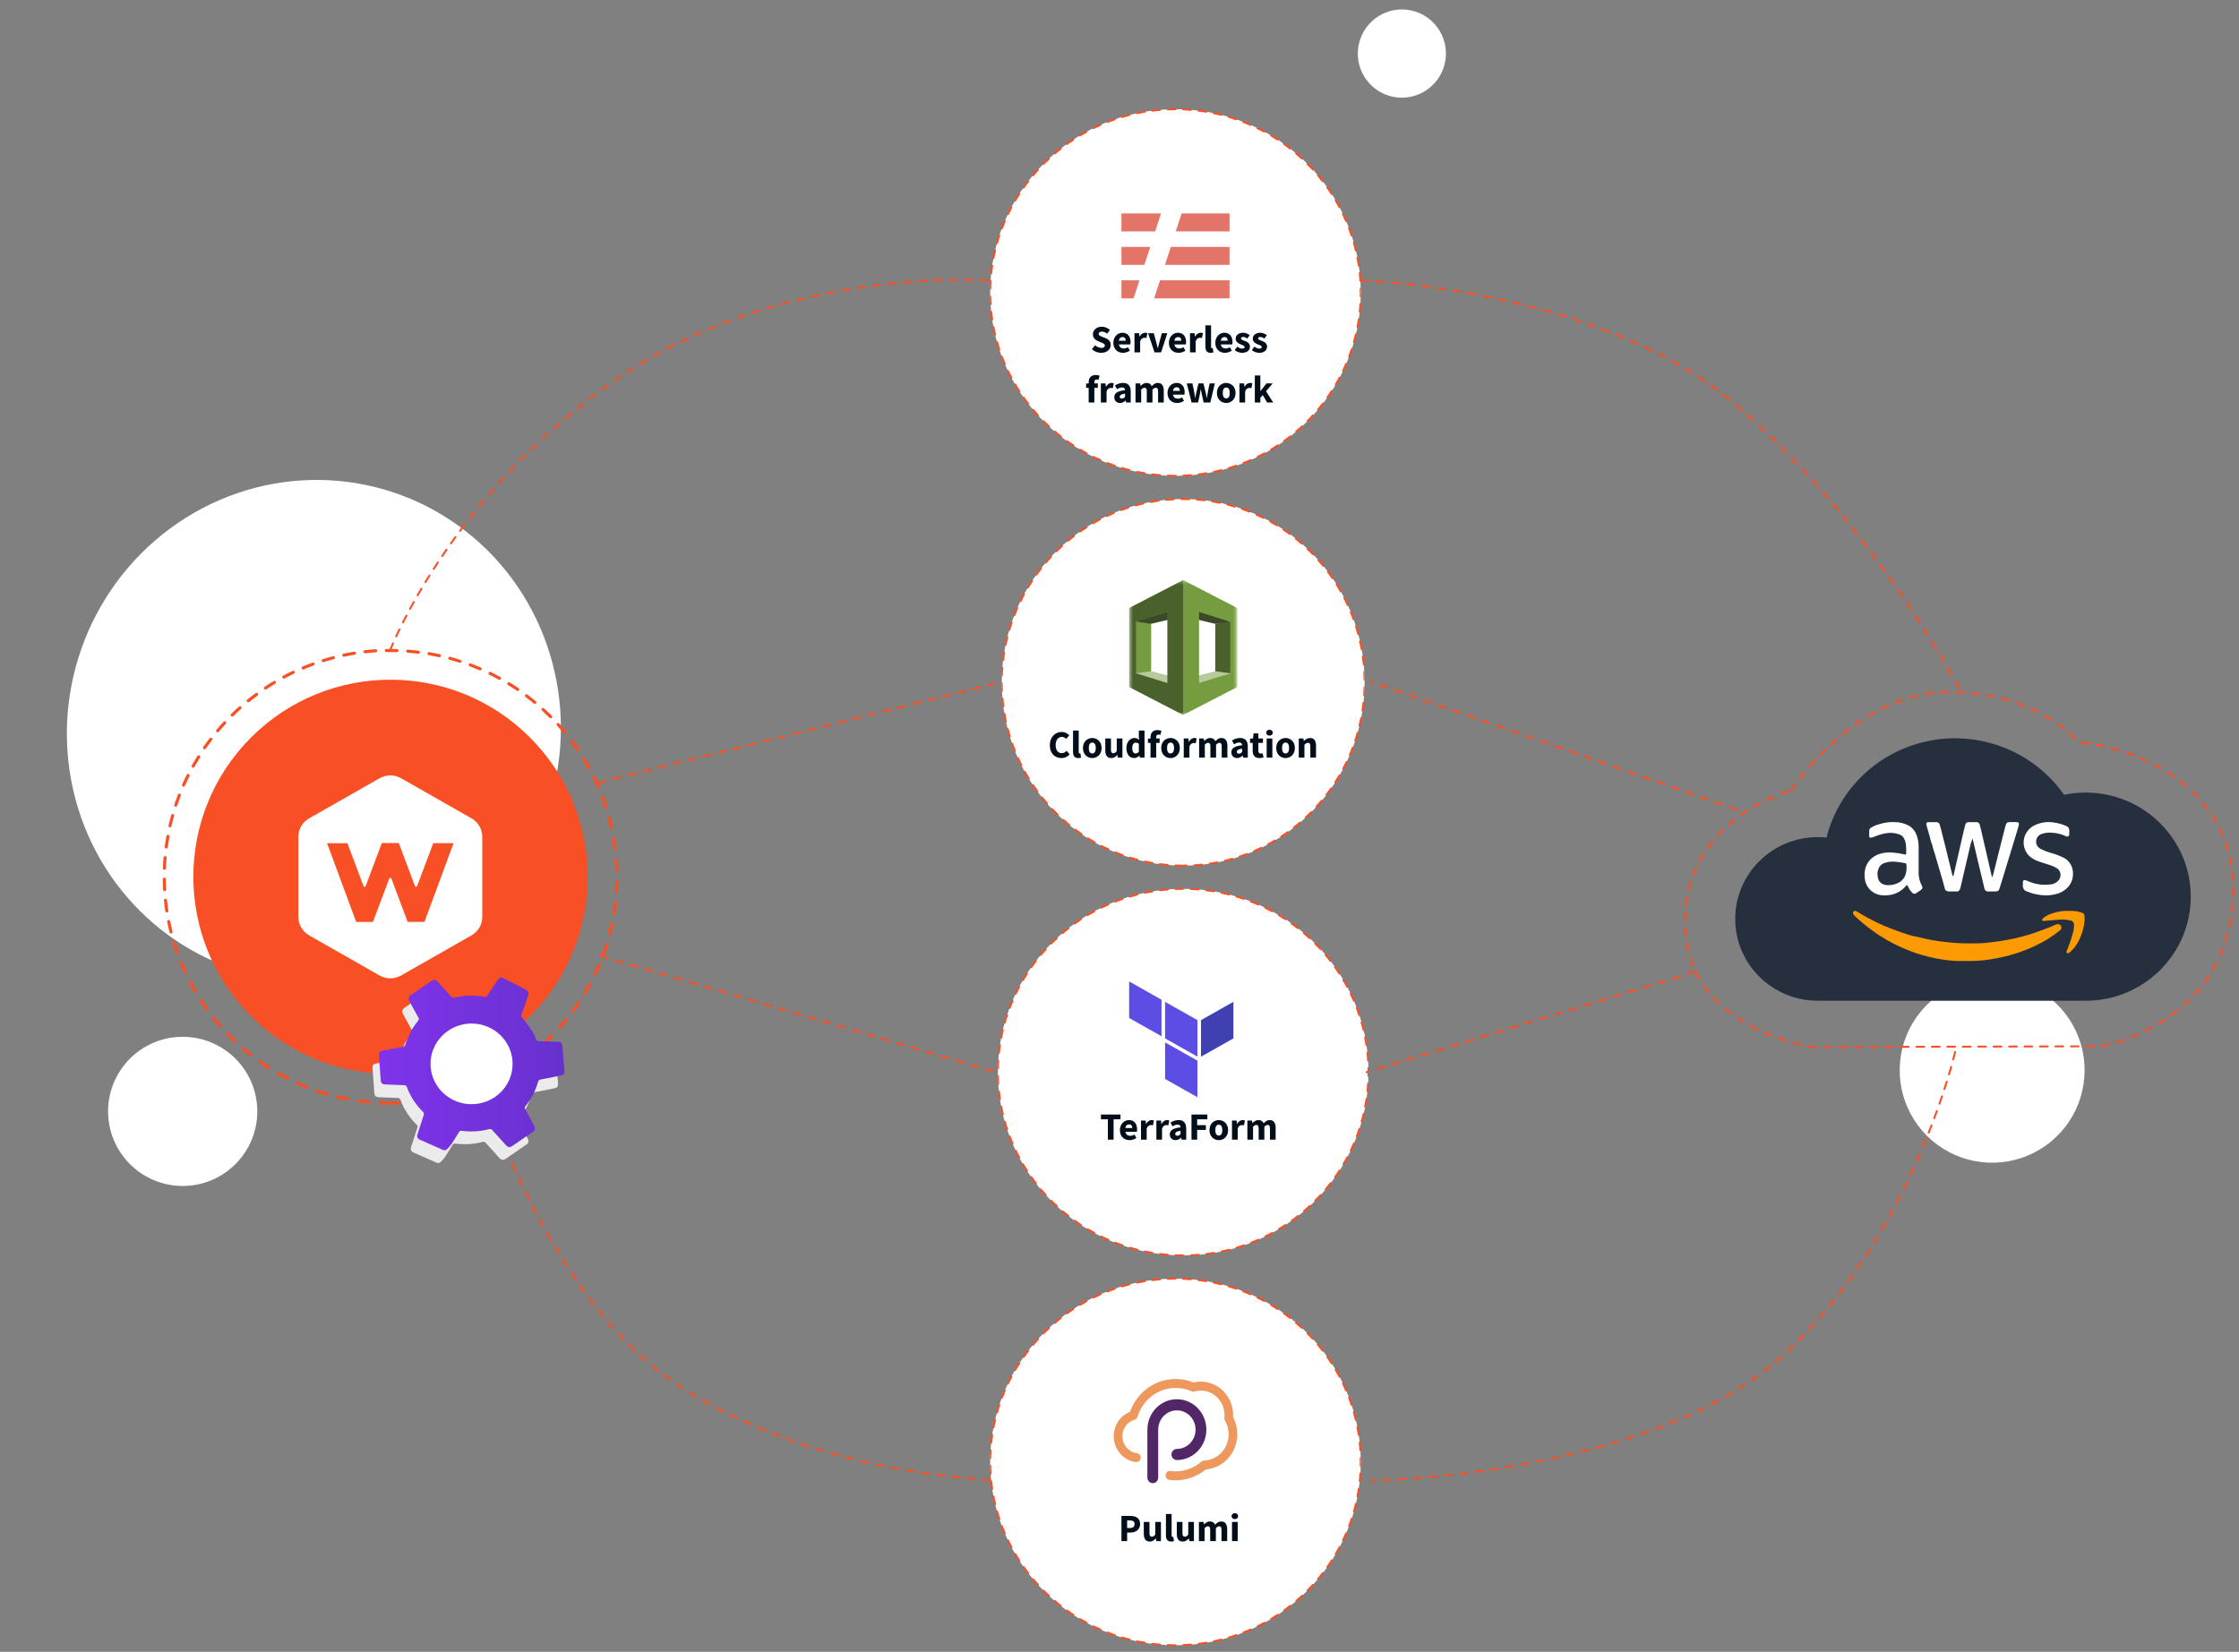 <svg width="580" height="428" viewBox="0 0 580 428" fill="none" xmlns="http://www.w3.org/2000/svg">
<rect x="0" y="0" width="580" height="428" fill="#808080" stroke="none"/>
<path fill-rule="evenodd" clip-rule="evenodd" d="M89.362 194.003C88.466 192.949 89.416 190.868 91.04 191.396L142.366 208.073C150.323 182.181 141.725 154.172 120.777 137.738C99.828 121.304 70.903 119.878 48.142 134.156C25.381 148.435 13.538 175.435 18.401 201.96C23.265 228.484 43.821 248.992 70.019 253.458L89.362 194.003Z" fill="white"/>
<path fill-rule="evenodd" clip-rule="evenodd" d="M66.652 287.962C66.652 298.635 57.999 307.287 47.326 307.287C36.653 307.287 28 298.635 28 287.962C28 277.288 36.653 268.636 47.326 268.636C52.451 268.636 57.367 270.672 60.991 274.296C64.616 277.92 66.652 282.836 66.652 287.962Z" fill="white"/>
<path fill-rule="evenodd" clip-rule="evenodd" d="M540 277.317C540 287.007 534.16 295.742 525.206 299.446C516.252 303.149 505.948 301.092 499.103 294.233C492.258 287.374 490.221 277.067 493.943 268.12C497.664 259.173 506.411 253.351 516.101 253.37C522.448 253.37 528.534 255.895 533.017 260.387C537.5 264.879 540.013 270.97 540 277.317Z" fill="white"/>
<ellipse cx="363.147" cy="13.879" rx="11.43" ry="11.412" transform="rotate(-76.72 363.147 13.879)" fill="white"/>
<path d="M260.626 383.547C260.626 383.547 211.015 383.547 173.383 357.297C135.751 331.047 118.367 261.186 118.367 261.186" stroke="#F94F24" stroke-width="0.5" stroke-linecap="round" stroke-linejoin="round" stroke-dasharray="2 2"/>
<path d="M101.027 168.551C101.027 168.551 116.461 128.37 159.279 98.5C202.097 68.629 256.5 72.629 256.5 72.629" stroke="#F94F24" stroke-width="0.5" stroke-linecap="round" stroke-linejoin="round" stroke-dasharray="2 2"/>
<path d="M352.5 72.63C352.5 72.63 412.721 74.647 447.852 103.443C482.984 132.238 507.5 178.247 507.5 178.247" stroke="#F94F24" stroke-width="0.5" stroke-linecap="round" stroke-linejoin="round" stroke-dasharray="2 2"/>
<path d="M506.469 272.578C506.469 272.578 495.309 320.918 461.266 351.68C427.224 382.442 355.243 383.666 355.243 383.666" stroke="#F94F24" stroke-width="0.5" stroke-linecap="round" stroke-linejoin="round" stroke-dasharray="2 2"/>
<path fill-rule="evenodd" clip-rule="evenodd" d="M540.263 205.36C538.385 205.362 536.512 205.555 534.674 205.936C527.002 194.97 513.561 189.46 500.305 191.846C487.049 194.233 476.428 204.075 473.146 217.013C472.4 216.937 471.652 216.898 470.902 216.898C459.081 216.903 449.501 226.392 449.5 238.096C449.499 249.8 459.079 259.29 470.899 259.296H540.263C555.306 259.296 567.5 247.222 567.5 232.328C567.5 217.434 555.306 205.36 540.263 205.36V205.36Z" fill="#262F3E"/>
<path fill-rule="evenodd" clip-rule="evenodd" d="M509.698 248.997C508.755 248.997 508.034 248.997 507.307 248.997C505.972 248.975 504.639 248.853 503.32 248.631C501.572 248.383 499.841 248.012 498.141 247.521C497.197 247.249 496.259 246.966 495.331 246.61C494.403 246.255 493.433 245.872 492.505 245.456C491.238 244.89 490 244.259 488.794 243.563C488.051 243.135 487.32 242.68 486.593 242.219C485.867 241.759 485.072 241.109 484.319 240.587C483.227 239.799 482.23 238.894 481.207 238.017C480.874 237.728 480.555 237.42 480.253 237.096C479.908 236.729 479.924 236.296 480.253 236.074C480.417 235.975 480.619 235.975 480.783 236.074C481.52 236.43 482.193 236.913 482.903 237.301C483.614 237.69 484.192 238.017 484.844 238.35C485.374 238.622 485.904 238.878 486.434 239.133C487.463 239.621 488.497 240.093 489.568 240.487C490.193 240.715 490.829 240.943 491.45 241.187C492.09 241.448 492.743 241.674 493.406 241.864C494.156 242.148 494.923 242.377 495.702 242.552C496.333 242.636 496.942 242.819 497.563 242.947C498.093 243.063 498.623 243.191 499.19 243.324C500.839 243.676 502.504 243.931 504.179 244.09C506.416 244.361 508.667 244.474 510.918 244.429C512.111 244.429 513.314 244.429 514.502 244.295C515.838 244.134 517.153 244.012 518.499 243.79C519.628 243.596 520.752 243.38 521.871 243.152C522.55 243.013 523.212 242.797 523.891 242.636C525.121 242.347 526.319 241.942 527.523 241.525C528.726 241.109 530.03 240.587 531.282 240.11C531.716 239.943 532.141 239.749 532.554 239.555C532.954 239.371 533.418 239.431 533.763 239.71C533.922 239.887 534.007 240.123 533.999 240.366C533.992 240.609 533.891 240.839 533.721 241.004C531.566 242.599 532.787 241.791 532.273 242.114C532.273 242.114 530.859 243.063 530.152 243.507C529.622 243.824 529.092 244.096 528.562 244.379C527.682 244.856 526.781 245.278 525.874 245.678C525.217 245.966 524.538 246.199 523.875 246.46C522.852 246.86 521.802 247.165 520.752 247.465C519.703 247.765 518.748 247.981 517.736 248.192C516.426 248.47 515.085 248.642 513.781 248.825C512.424 248.956 511.061 249.014 509.698 248.997H509.698Z" fill="#FB9A02"/>
<path fill-rule="evenodd" clip-rule="evenodd" d="M510.964 217.257C510.214 219.765 510.75 217.47 510.735 217.623C510.735 217.623 509.713 221.906 509.231 224.048C508.787 225.96 508.343 227.875 507.896 229.791C507.865 229.931 507.826 230.07 507.779 230.206C507.695 230.723 507.219 231.073 506.716 230.987C506.152 230.987 505.588 230.987 505.019 230.987C504.195 230.987 503.844 230.714 503.711 229.894C502.674 226.201 503.423 228.711 503.227 228.135C503.227 228.135 502.107 224.269 501.526 222.338C501.35 221.619 501.128 220.913 500.861 220.223C500.81 220.082 500.773 219.935 500.75 219.786C500.649 219.245 500.489 218.717 500.271 218.213C500.117 217.726 499.988 217.232 499.883 216.732C499.596 215.82 499.351 214.891 499.085 213.967C499.043 213.829 499.017 213.686 499.006 213.541C498.985 213.41 499.022 213.276 499.108 213.175C499.193 213.075 499.317 213.019 499.447 213.022C500.202 213.022 500.957 213.022 501.712 213.022C502.07 213.039 502.376 213.291 502.472 213.645C503.3 216.794 502.82 214.835 502.946 215.443C502.946 215.443 503.644 218.145 503.977 219.497C504.557 221.846 505.126 224.196 505.7 226.545C505.7 226.649 505.748 226.747 505.774 226.846C505.801 226.944 505.817 226.993 505.902 226.999C505.987 227.004 506.03 226.917 506.051 226.835L506.482 224.961C506.794 223.598 507.105 222.236 507.417 220.874C507.651 219.846 507.875 218.819 508.119 217.792C508.444 216.437 508.71 215.06 509.082 213.722C509.155 213.304 509.515 213.005 509.927 213.017C510.613 213.017 511.304 213.017 511.99 213.017C512.414 212.999 512.785 213.308 512.857 213.738C513.144 214.705 513.33 215.705 513.564 216.688C513.92 218.218 514.261 219.754 514.628 221.283L515.649 225.764C515.75 226.206 515.856 226.649 515.962 227.091C515.962 227.162 515.962 227.283 516.069 227.288C516.439 226.128 516.175 227.173 516.191 227.097C516.191 227.097 516.685 225.157 516.93 224.185L518.079 219.612C518.302 218.721 518.509 217.825 518.754 216.94C519.046 215.874 519.254 214.787 519.599 213.738C519.681 213.273 520.099 212.952 520.556 213.006C521.152 213.006 521.748 213.006 522.343 213.006C522.939 213.006 523.082 213.246 522.96 213.793C522.864 214.23 522.731 214.65 522.604 215.077L521.216 219.606L519.397 225.567C518.935 227.086 518.472 228.61 517.999 230.124C517.786 230.818 517.547 230.982 516.85 230.987C516.287 230.987 515.718 230.987 515.154 230.987C514.883 231.031 514.606 230.956 514.391 230.78C514.176 230.605 514.042 230.345 514.022 230.064C513.804 229.162 513.591 228.255 513.373 227.332C513.027 225.857 512.676 224.376 512.309 222.895C511.916 221.256 511.528 219.579 511.14 217.918C511.086 217.721 511.017 217.492 510.964 217.257Z" fill="white"/>
<path fill-rule="evenodd" clip-rule="evenodd" d="M497.009 222.96C497.009 223.906 497.041 224.852 497.009 225.793C496.946 227.074 497.234 228.347 497.839 229.462C498.12 230.009 498.037 230.283 497.562 230.622C497.181 230.895 496.79 231.169 496.399 231.415C496.082 231.681 495.622 231.637 495.356 231.316C494.874 230.822 494.485 230.238 494.209 229.594C494.057 229.271 493.979 229.254 493.75 229.517C492.677 230.81 491.195 231.652 489.577 231.891C487.929 232.126 486.302 232.055 484.883 230.944C483.777 230.083 483.099 228.745 483.037 227.302C482.933 226.349 483.048 225.383 483.371 224.486C483.787 223.42 484.518 222.523 485.457 221.926C485.882 221.641 486.344 221.42 486.829 221.27C487.928 220.932 489.076 220.804 490.219 220.893C491.271 220.974 492.317 221.133 493.348 221.368C493.75 221.461 493.797 221.428 493.791 220.991C493.825 220.183 493.789 219.374 493.682 218.574C493.586 217.983 493.365 217.422 493.035 216.933C492.771 216.6 492.425 216.35 492.034 216.211C490.935 215.795 489.753 215.686 488.602 215.894C487.649 216.045 486.716 216.311 485.822 216.687C485.471 216.851 485.104 216.972 484.727 217.048C484.362 217.086 484.205 216.982 484.205 216.605C484.182 216.129 484.182 215.653 484.205 215.178C484.244 214.847 484.44 214.561 484.727 214.417C485.368 214.027 486.06 213.737 486.782 213.559C488.087 213.134 489.453 212.949 490.818 213.012C492.06 213.007 493.285 213.307 494.396 213.887C495.391 214.446 496.152 215.374 496.529 216.49C496.868 217.488 497.03 218.543 497.009 219.602V222.965L497.009 222.96ZM489.124 229.337C490.026 229.373 490.923 229.172 491.732 228.751C492.546 228.377 493.194 227.69 493.542 226.832C493.839 225.987 493.948 225.081 493.86 224.185C493.823 223.687 493.797 223.704 493.307 223.611C492.598 223.474 491.888 223.359 491.169 223.293C490.114 223.166 489.045 223.285 488.039 223.643C487.483 223.843 487.019 224.255 486.741 224.797C486.346 225.57 486.242 226.469 486.449 227.319C486.541 228.003 486.925 228.606 487.492 228.959C487.992 229.241 488.557 229.372 489.124 229.337H489.124Z" fill="white"/>
<path fill-rule="evenodd" clip-rule="evenodd" d="M529.977 232C528.261 231.971 526.565 231.613 524.978 230.945C524.32 230.722 523.913 230.047 524.016 229.346C524.016 229.068 524.016 228.802 524.016 228.513C524.064 228.111 524.255 227.969 524.643 228.062C524.888 228.123 525.126 228.207 525.356 228.312C527.166 229.128 529.16 229.42 531.121 229.155C532.034 229.107 532.877 228.642 533.418 227.888C534.052 226.938 533.814 225.643 532.886 224.994C532.183 224.567 531.426 224.241 530.637 224.026C529.291 223.563 527.893 223.259 526.643 222.524C524.57 221.342 523.673 218.771 524.547 216.514C525.059 215.258 526.036 214.26 527.265 213.74C528.723 213.079 530.335 212.854 531.913 213.092C533.073 213.241 534.206 213.558 535.279 214.033C535.744 214.196 536.048 214.652 536.029 215.154C536.029 215.513 536.029 215.872 536.029 216.242C536.02 216.419 535.927 216.581 535.78 216.675C535.633 216.77 535.45 216.784 535.29 216.715C534.083 216.13 532.773 215.803 531.44 215.752C530.538 215.678 529.631 215.802 528.781 216.117C528.225 216.32 527.784 216.761 527.574 217.325C527.363 217.889 527.404 218.518 527.685 219.049C527.907 219.456 528.25 219.782 528.664 219.979C529.495 220.4 530.364 220.738 531.259 220.99C532.471 221.305 533.645 221.757 534.758 222.339C536.029 223.056 536.862 224.379 536.976 225.859C537.22 228.579 535.598 230.597 533.343 231.429C532.259 231.803 531.122 231.996 529.977 232H529.977Z" fill="white"/>
<path fill-rule="evenodd" clip-rule="evenodd" d="M536.179 236.016C537.029 235.976 537.881 236.07 538.703 236.296C538.995 236.358 539.278 236.455 539.548 236.586C539.824 236.764 539.991 237.076 539.988 237.41C540.033 238.358 539.948 239.308 539.737 240.232C539.474 241.43 539.065 242.59 538.519 243.683C538.01 244.763 537.297 245.728 536.42 246.521C536.312 246.61 536.209 246.706 536.111 246.806C535.955 247.012 535.673 247.061 535.46 246.92C535.24 246.774 535.308 246.5 535.392 246.306C536.003 244.879 536.517 243.411 536.929 241.912C537.162 241.195 537.276 240.443 537.265 239.688C537.322 239.118 536.935 238.603 536.384 238.514C535.414 238.285 534.416 238.21 533.424 238.293C532.511 238.347 531.598 238.433 530.691 238.509C530.287 238.541 529.883 238.6 529.473 238.638C529.29 238.638 529.096 238.638 529.022 238.428C528.949 238.218 529.069 238.072 529.221 237.932C529.906 237.362 530.694 236.938 531.541 236.683C532.225 236.446 532.927 236.266 533.639 236.145C534.48 236.017 535.33 235.973 536.179 236.016Z" fill="#FB9A02"/>
<path fill-rule="evenodd" clip-rule="evenodd" d="M463.906 204.898C463.906 204.898 480.433 179.032 505.198 179.298C529.964 179.565 538.884 193.765 539.15 192.698C539.417 191.631 579.02 196.965 578.495 231.097C577.97 265.23 544.337 271.096 544.337 271.096L469.268 271.296C469.268 271.296 436.5 266.563 436.5 239.097C436.5 211.631 463.906 204.898 463.906 204.898Z" stroke="#F94F24" stroke-width="0.5" stroke-linecap="round" stroke-linejoin="round" stroke-dasharray="2 2"/>
<g clip-path="url(#clip0)">
<ellipse cx="304.5" cy="75.796" rx="47.5" ry="48" transform="rotate(90 304.5 75.796)" fill="white" stroke="#F94F24" stroke-width="0.5" stroke-linecap="round" stroke-linejoin="round" stroke-dasharray="2 2"/>
<path fill-rule="evenodd" clip-rule="evenodd" d="M290.5 77.296H293.633L295.167 72.629H290.5V77.296Z" fill="#E27567"/>
<path fill-rule="evenodd" clip-rule="evenodd" d="M298.967 77.296H318.5V72.629H300.5L298.967 77.296Z" fill="#E27567"/>
<path fill-rule="evenodd" clip-rule="evenodd" d="M290.5 68.629H296.433L297.967 63.963H290.5V68.629Z" fill="#E27567"/>
<path fill-rule="evenodd" clip-rule="evenodd" d="M301.767 68.629H318.5V63.963H303.3L301.767 68.629Z" fill="#E27567"/>
<path fill-rule="evenodd" clip-rule="evenodd" d="M300.767 55.296H290.5V59.963H299.233L300.767 55.296Z" fill="#E27567"/>
<path fill-rule="evenodd" clip-rule="evenodd" d="M306.1 55.296L304.567 59.963H318.5V55.296H306.1Z" fill="#E27567"/>
<path d="M285.257 91.416C284.83 91.416 284.404 91.34 283.977 91.186C283.557 91.026 283.18 90.79 282.847 90.476L283.687 89.466C283.92 89.666 284.177 89.83 284.457 89.956C284.744 90.083 285.024 90.146 285.297 90.146C285.604 90.146 285.83 90.09 285.977 89.976C286.13 89.863 286.207 89.71 286.207 89.516C286.207 89.416 286.184 89.33 286.137 89.256C286.097 89.183 286.034 89.12 285.947 89.066C285.867 89.006 285.767 88.953 285.647 88.906C285.534 88.853 285.407 88.796 285.267 88.736L284.417 88.376C284.25 88.31 284.087 88.223 283.927 88.116C283.774 88.01 283.634 87.886 283.507 87.746C283.387 87.6 283.29 87.433 283.217 87.246C283.144 87.053 283.107 86.836 283.107 86.596C283.107 86.33 283.164 86.08 283.277 85.846C283.39 85.606 283.55 85.4 283.757 85.226C283.964 85.046 284.207 84.906 284.487 84.806C284.774 84.706 285.087 84.656 285.427 84.656C285.807 84.656 286.18 84.73 286.547 84.876C286.92 85.023 287.247 85.236 287.527 85.516L286.777 86.446C286.564 86.28 286.35 86.153 286.137 86.066C285.924 85.973 285.687 85.926 285.427 85.926C285.174 85.926 284.97 85.98 284.817 86.086C284.67 86.186 284.597 86.33 284.597 86.516C284.597 86.616 284.62 86.703 284.667 86.776C284.72 86.843 284.79 86.906 284.877 86.966C284.97 87.02 285.077 87.073 285.197 87.126C285.317 87.173 285.447 87.226 285.587 87.286L286.427 87.626C286.827 87.786 287.14 88.006 287.367 88.286C287.6 88.566 287.717 88.936 287.717 89.396C287.717 89.67 287.66 89.93 287.547 90.176C287.44 90.416 287.28 90.63 287.067 90.816C286.86 90.996 286.604 91.143 286.297 91.256C285.99 91.363 285.644 91.416 285.257 91.416ZM290.924 91.416C290.57 91.416 290.24 91.36 289.934 91.246C289.627 91.126 289.36 90.956 289.134 90.736C288.907 90.51 288.73 90.236 288.604 89.916C288.477 89.596 288.414 89.23 288.414 88.816C288.414 88.416 288.48 88.056 288.614 87.736C288.747 87.41 288.92 87.136 289.134 86.916C289.354 86.69 289.604 86.516 289.884 86.396C290.164 86.276 290.454 86.216 290.754 86.216C291.107 86.216 291.414 86.276 291.674 86.396C291.94 86.516 292.16 86.683 292.334 86.896C292.514 87.11 292.647 87.363 292.734 87.656C292.82 87.943 292.864 88.256 292.864 88.596C292.864 88.73 292.857 88.856 292.844 88.976C292.83 89.096 292.817 89.186 292.804 89.246H289.834C289.9 89.606 290.047 89.873 290.274 90.046C290.507 90.213 290.79 90.296 291.124 90.296C291.477 90.296 291.834 90.186 292.194 89.966L292.684 90.856C292.43 91.03 292.147 91.166 291.834 91.266C291.527 91.366 291.224 91.416 290.924 91.416ZM289.824 88.276H291.614C291.614 87.996 291.55 87.77 291.424 87.596C291.297 87.423 291.084 87.336 290.784 87.336C290.55 87.336 290.344 87.413 290.164 87.566C289.99 87.72 289.877 87.956 289.824 88.276ZM293.879 91.296V86.336H295.079L295.179 87.206H295.219C295.399 86.866 295.616 86.616 295.869 86.456C296.123 86.296 296.376 86.216 296.629 86.216C296.769 86.216 296.883 86.226 296.969 86.246C297.063 86.26 297.146 86.283 297.219 86.316L296.979 87.586C296.886 87.56 296.799 87.54 296.719 87.526C296.639 87.513 296.546 87.506 296.439 87.506C296.253 87.506 296.056 87.573 295.849 87.706C295.649 87.84 295.483 88.076 295.349 88.416V91.296H293.879ZM299.072 91.296L297.402 86.336H298.882L299.522 88.676C299.589 88.923 299.652 89.176 299.712 89.436C299.779 89.69 299.846 89.946 299.912 90.206H299.952C300.012 89.946 300.072 89.69 300.132 89.436C300.199 89.176 300.266 88.923 300.332 88.676L300.982 86.336H302.392L300.772 91.296H299.072ZM305.308 91.416C304.955 91.416 304.625 91.36 304.318 91.246C304.012 91.126 303.745 90.956 303.518 90.736C303.292 90.51 303.115 90.236 302.988 89.916C302.862 89.596 302.798 89.23 302.798 88.816C302.798 88.416 302.865 88.056 302.998 87.736C303.132 87.41 303.305 87.136 303.518 86.916C303.738 86.69 303.988 86.516 304.268 86.396C304.548 86.276 304.838 86.216 305.138 86.216C305.492 86.216 305.798 86.276 306.058 86.396C306.325 86.516 306.545 86.683 306.718 86.896C306.898 87.11 307.032 87.363 307.118 87.656C307.205 87.943 307.248 88.256 307.248 88.596C307.248 88.73 307.242 88.856 307.228 88.976C307.215 89.096 307.202 89.186 307.188 89.246H304.218C304.285 89.606 304.432 89.873 304.658 90.046C304.892 90.213 305.175 90.296 305.508 90.296C305.862 90.296 306.218 90.186 306.578 89.966L307.068 90.856C306.815 91.03 306.532 91.166 306.218 91.266C305.912 91.366 305.608 91.416 305.308 91.416ZM304.208 88.276H305.998C305.998 87.996 305.935 87.77 305.808 87.596C305.682 87.423 305.468 87.336 305.168 87.336C304.935 87.336 304.728 87.413 304.548 87.566C304.375 87.72 304.262 87.956 304.208 88.276ZM308.264 91.296V86.336H309.464L309.564 87.206H309.604C309.784 86.866 310.001 86.616 310.254 86.456C310.508 86.296 310.761 86.216 311.014 86.216C311.154 86.216 311.268 86.226 311.354 86.246C311.448 86.26 311.531 86.283 311.604 86.316L311.364 87.586C311.271 87.56 311.184 87.54 311.104 87.526C311.024 87.513 310.931 87.506 310.824 87.506C310.638 87.506 310.441 87.573 310.234 87.706C310.034 87.84 309.868 88.076 309.734 88.416V91.296H308.264ZM313.599 91.416C313.345 91.416 313.132 91.376 312.959 91.296C312.785 91.216 312.645 91.106 312.539 90.966C312.439 90.82 312.365 90.646 312.319 90.446C312.272 90.24 312.249 90.01 312.249 89.756V84.286H313.719V89.816C313.719 89.97 313.745 90.076 313.799 90.136C313.859 90.196 313.919 90.226 313.979 90.226C314.012 90.226 314.039 90.226 314.059 90.226C314.085 90.226 314.119 90.22 314.159 90.206L314.339 91.296C314.259 91.33 314.155 91.356 314.029 91.376C313.909 91.403 313.765 91.416 313.599 91.416ZM317.33 91.416C316.977 91.416 316.647 91.36 316.34 91.246C316.033 91.126 315.767 90.956 315.54 90.736C315.313 90.51 315.137 90.236 315.01 89.916C314.883 89.596 314.82 89.23 314.82 88.816C314.82 88.416 314.887 88.056 315.02 87.736C315.153 87.41 315.327 87.136 315.54 86.916C315.76 86.69 316.01 86.516 316.29 86.396C316.57 86.276 316.86 86.216 317.16 86.216C317.513 86.216 317.82 86.276 318.08 86.396C318.347 86.516 318.567 86.683 318.74 86.896C318.92 87.11 319.053 87.363 319.14 87.656C319.227 87.943 319.27 88.256 319.27 88.596C319.27 88.73 319.263 88.856 319.25 88.976C319.237 89.096 319.223 89.186 319.21 89.246H316.24C316.307 89.606 316.453 89.873 316.68 90.046C316.913 90.213 317.197 90.296 317.53 90.296C317.883 90.296 318.24 90.186 318.6 89.966L319.09 90.856C318.837 91.03 318.553 91.166 318.24 91.266C317.933 91.366 317.63 91.416 317.33 91.416ZM316.23 88.276H318.02C318.02 87.996 317.957 87.77 317.83 87.596C317.703 87.423 317.49 87.336 317.19 87.336C316.957 87.336 316.75 87.413 316.57 87.566C316.397 87.72 316.283 87.956 316.23 88.276ZM321.746 91.416C321.419 91.416 321.082 91.353 320.736 91.226C320.396 91.1 320.099 90.933 319.846 90.726L320.506 89.806C320.732 89.98 320.949 90.11 321.156 90.196C321.362 90.283 321.572 90.326 321.786 90.326C322.006 90.326 322.166 90.29 322.266 90.216C322.366 90.143 322.416 90.04 322.416 89.906C322.416 89.826 322.386 89.756 322.326 89.696C322.272 89.63 322.196 89.57 322.096 89.516C322.002 89.463 321.896 89.416 321.776 89.376C321.656 89.33 321.532 89.28 321.406 89.226C321.252 89.166 321.099 89.096 320.946 89.016C320.792 88.936 320.652 88.84 320.526 88.726C320.399 88.606 320.296 88.47 320.216 88.316C320.136 88.156 320.096 87.973 320.096 87.766C320.096 87.54 320.139 87.33 320.226 87.136C320.319 86.943 320.449 86.78 320.616 86.646C320.782 86.513 320.982 86.41 321.216 86.336C321.449 86.256 321.709 86.216 321.996 86.216C322.376 86.216 322.709 86.283 322.996 86.416C323.282 86.543 323.532 86.686 323.746 86.846L323.086 87.726C322.906 87.593 322.729 87.49 322.556 87.416C322.382 87.343 322.209 87.306 322.036 87.306C321.662 87.306 321.476 87.436 321.476 87.696C321.476 87.776 321.502 87.846 321.556 87.906C321.609 87.96 321.679 88.01 321.766 88.056C321.859 88.103 321.962 88.15 322.076 88.196C322.196 88.236 322.319 88.28 322.446 88.326C322.606 88.386 322.762 88.456 322.916 88.536C323.076 88.61 323.219 88.703 323.346 88.816C323.479 88.93 323.586 89.07 323.666 89.236C323.746 89.396 323.786 89.59 323.786 89.816C323.786 90.043 323.742 90.253 323.656 90.446C323.569 90.64 323.439 90.81 323.266 90.956C323.092 91.096 322.879 91.21 322.626 91.296C322.372 91.376 322.079 91.416 321.746 91.416ZM326.179 91.416C325.853 91.416 325.516 91.353 325.169 91.226C324.829 91.1 324.533 90.933 324.279 90.726L324.939 89.806C325.166 89.98 325.383 90.11 325.589 90.196C325.796 90.283 326.006 90.326 326.219 90.326C326.439 90.326 326.599 90.29 326.699 90.216C326.799 90.143 326.849 90.04 326.849 89.906C326.849 89.826 326.819 89.756 326.759 89.696C326.706 89.63 326.629 89.57 326.529 89.516C326.436 89.463 326.329 89.416 326.209 89.376C326.089 89.33 325.966 89.28 325.839 89.226C325.686 89.166 325.533 89.096 325.379 89.016C325.226 88.936 325.086 88.84 324.959 88.726C324.833 88.606 324.729 88.47 324.649 88.316C324.569 88.156 324.529 87.973 324.529 87.766C324.529 87.54 324.573 87.33 324.659 87.136C324.753 86.943 324.883 86.78 325.049 86.646C325.216 86.513 325.416 86.41 325.649 86.336C325.883 86.256 326.143 86.216 326.429 86.216C326.809 86.216 327.143 86.283 327.429 86.416C327.716 86.543 327.966 86.686 328.179 86.846L327.519 87.726C327.339 87.593 327.163 87.49 326.989 87.416C326.816 87.343 326.643 87.306 326.469 87.306C326.096 87.306 325.909 87.436 325.909 87.696C325.909 87.776 325.936 87.846 325.989 87.906C326.043 87.96 326.113 88.01 326.199 88.056C326.293 88.103 326.396 88.15 326.509 88.196C326.629 88.236 326.753 88.28 326.879 88.326C327.039 88.386 327.196 88.456 327.349 88.536C327.509 88.61 327.653 88.703 327.779 88.816C327.913 88.93 328.019 89.07 328.099 89.236C328.179 89.396 328.219 89.59 328.219 89.816C328.219 90.043 328.176 90.253 328.089 90.446C328.003 90.64 327.873 90.81 327.699 90.956C327.526 91.096 327.313 91.21 327.059 91.296C326.806 91.376 326.513 91.416 326.179 91.416ZM282.015 104.296V100.486H281.355V99.396L282.015 99.346V99.076C282.015 98.816 282.045 98.57 282.105 98.336C282.172 98.103 282.279 97.9 282.425 97.726C282.572 97.553 282.762 97.416 282.995 97.316C283.229 97.216 283.512 97.166 283.845 97.166C284.052 97.166 284.239 97.186 284.405 97.226C284.579 97.266 284.722 97.306 284.835 97.346L284.565 98.426C284.379 98.36 284.209 98.326 284.055 98.326C283.875 98.326 283.735 98.383 283.635 98.496C283.535 98.603 283.485 98.783 283.485 99.036V99.336H284.375V100.486H283.485V104.296H282.015ZM285.173 104.296V99.336H286.373L286.473 100.206H286.513C286.693 99.866 286.91 99.616 287.163 99.456C287.417 99.296 287.67 99.216 287.923 99.216C288.063 99.216 288.177 99.226 288.263 99.246C288.357 99.26 288.44 99.283 288.513 99.316L288.273 100.586C288.18 100.56 288.093 100.54 288.013 100.526C287.933 100.513 287.84 100.506 287.733 100.506C287.547 100.506 287.35 100.573 287.143 100.706C286.943 100.84 286.777 101.076 286.643 101.416V104.296H285.173ZM290.125 104.416C289.898 104.416 289.691 104.376 289.505 104.296C289.325 104.223 289.171 104.12 289.045 103.986C288.918 103.846 288.818 103.686 288.745 103.506C288.678 103.326 288.645 103.13 288.645 102.916C288.645 102.396 288.865 101.99 289.305 101.696C289.745 101.403 290.455 101.206 291.435 101.106C291.421 100.886 291.355 100.713 291.235 100.586C291.121 100.453 290.928 100.386 290.655 100.386C290.441 100.386 290.228 100.426 290.015 100.506C289.808 100.586 289.585 100.696 289.345 100.836L288.815 99.866C289.135 99.673 289.468 99.516 289.815 99.396C290.168 99.276 290.541 99.216 290.935 99.216C291.575 99.216 292.061 99.4 292.395 99.766C292.735 100.126 292.905 100.69 292.905 101.456V104.296H291.705L291.605 103.786H291.565C291.351 103.973 291.128 104.126 290.895 104.246C290.661 104.36 290.405 104.416 290.125 104.416ZM290.625 103.276C290.791 103.276 290.935 103.24 291.055 103.166C291.175 103.093 291.301 102.99 291.435 102.856V101.986C290.915 102.06 290.555 102.166 290.355 102.306C290.155 102.446 290.055 102.613 290.055 102.806C290.055 102.966 290.105 103.086 290.205 103.166C290.311 103.24 290.451 103.276 290.625 103.276ZM294.148 104.296V99.336H295.348L295.448 99.976H295.488C295.695 99.77 295.915 99.593 296.148 99.446C296.381 99.293 296.661 99.216 296.988 99.216C297.341 99.216 297.625 99.29 297.838 99.436C298.058 99.576 298.231 99.78 298.358 100.046C298.578 99.82 298.808 99.626 299.048 99.466C299.295 99.3 299.585 99.216 299.918 99.216C300.451 99.216 300.841 99.396 301.088 99.756C301.341 100.11 301.468 100.596 301.468 101.216V104.296H299.998V101.406C299.998 101.046 299.948 100.8 299.848 100.666C299.755 100.533 299.601 100.466 299.388 100.466C299.141 100.466 298.858 100.626 298.538 100.946V104.296H297.068V101.406C297.068 101.046 297.018 100.8 296.918 100.666C296.825 100.533 296.671 100.466 296.458 100.466C296.205 100.466 295.925 100.626 295.618 100.946V104.296H294.148ZM304.942 104.416C304.589 104.416 304.259 104.36 303.952 104.246C303.646 104.126 303.379 103.956 303.152 103.736C302.926 103.51 302.749 103.236 302.622 102.916C302.496 102.596 302.432 102.23 302.432 101.816C302.432 101.416 302.499 101.056 302.632 100.736C302.766 100.41 302.939 100.136 303.152 99.916C303.372 99.69 303.622 99.516 303.902 99.396C304.182 99.276 304.472 99.216 304.772 99.216C305.126 99.216 305.432 99.276 305.692 99.396C305.959 99.516 306.179 99.683 306.352 99.896C306.532 100.11 306.666 100.363 306.752 100.656C306.839 100.943 306.882 101.256 306.882 101.596C306.882 101.73 306.876 101.856 306.862 101.976C306.849 102.096 306.836 102.186 306.822 102.246H303.852C303.919 102.606 304.066 102.873 304.292 103.046C304.526 103.213 304.809 103.296 305.142 103.296C305.496 103.296 305.852 103.186 306.212 102.966L306.702 103.856C306.449 104.03 306.166 104.166 305.852 104.266C305.546 104.366 305.242 104.416 304.942 104.416ZM303.842 101.276H305.632C305.632 100.996 305.569 100.77 305.442 100.596C305.316 100.423 305.102 100.336 304.802 100.336C304.569 100.336 304.362 100.413 304.182 100.566C304.009 100.72 303.896 100.956 303.842 101.276ZM308.669 104.296L307.429 99.336H308.889L309.369 101.636C309.409 101.883 309.446 102.126 309.479 102.366C309.513 102.606 309.549 102.853 309.589 103.106H309.629C309.676 102.853 309.719 102.603 309.759 102.356C309.806 102.11 309.859 101.87 309.919 101.636L310.469 99.336H311.739L312.299 101.636C312.359 101.883 312.413 102.126 312.459 102.366C312.506 102.606 312.556 102.853 312.609 103.106H312.649C312.696 102.853 312.733 102.606 312.759 102.366C312.793 102.126 312.833 101.883 312.879 101.636L313.349 99.336H314.709L313.519 104.296H311.799L311.349 102.316C311.296 102.083 311.249 101.85 311.209 101.616C311.169 101.383 311.126 101.133 311.079 100.866H311.039C310.993 101.133 310.949 101.383 310.909 101.616C310.876 101.85 310.836 102.083 310.789 102.316L310.349 104.296H308.669ZM317.655 104.416C317.342 104.416 317.038 104.36 316.745 104.246C316.452 104.126 316.192 103.956 315.965 103.736C315.745 103.516 315.568 103.246 315.435 102.926C315.302 102.6 315.235 102.23 315.235 101.816C315.235 101.403 315.302 101.036 315.435 100.716C315.568 100.39 315.745 100.116 315.965 99.896C316.192 99.676 316.452 99.51 316.745 99.396C317.038 99.276 317.342 99.216 317.655 99.216C317.968 99.216 318.268 99.276 318.555 99.396C318.848 99.51 319.105 99.676 319.325 99.896C319.552 100.116 319.732 100.39 319.865 100.716C319.998 101.036 320.065 101.403 320.065 101.816C320.065 102.23 319.998 102.6 319.865 102.926C319.732 103.246 319.552 103.516 319.325 103.736C319.105 103.956 318.848 104.126 318.555 104.246C318.268 104.36 317.968 104.416 317.655 104.416ZM317.655 103.226C317.955 103.226 318.182 103.1 318.335 102.846C318.488 102.593 318.565 102.25 318.565 101.816C318.565 101.383 318.488 101.04 318.335 100.786C318.182 100.533 317.955 100.406 317.655 100.406C317.348 100.406 317.118 100.533 316.965 100.786C316.818 101.04 316.745 101.383 316.745 101.816C316.745 102.25 316.818 102.593 316.965 102.846C317.118 103.1 317.348 103.226 317.655 103.226ZM321.072 104.296V99.336H322.272L322.372 100.206H322.412C322.592 99.866 322.809 99.616 323.062 99.456C323.315 99.296 323.569 99.216 323.822 99.216C323.962 99.216 324.075 99.226 324.162 99.246C324.255 99.26 324.339 99.283 324.412 99.316L324.172 100.586C324.079 100.56 323.992 100.54 323.912 100.526C323.832 100.513 323.739 100.506 323.632 100.506C323.445 100.506 323.249 100.573 323.042 100.706C322.842 100.84 322.675 101.076 322.542 101.416V104.296H321.072ZM325.056 104.296V97.286H326.486V101.306H326.526L328.096 99.336H329.696L327.956 101.376L329.826 104.296H328.236L327.116 102.366L326.486 103.076V104.296H325.056Z" fill="#000E1A"/>
</g>
<g clip-path="url(#clip1)">
<ellipse cx="306.5" cy="176.796" rx="47.5" ry="47" transform="rotate(90 306.5 176.796)" fill="white" stroke="#F94F24" stroke-width="0.5" stroke-linecap="round" stroke-linejoin="round" stroke-dasharray="2 2"/>
<mask id="mask0" mask-type="alpha" maskUnits="userSpaceOnUse" x="292" y="150" width="29" height="36">
<rect x="292.5" y="150.296" width="28" height="35" fill="white"/>
</mask>
<g mask="url(#mask0)">
<path fill-rule="evenodd" clip-rule="evenodd" d="M294.304 174.475L294.542 174.752L306.564 178.247L306.618 176.08L298.198 173.913L297.786 173.761L294.304 174.475" fill="#B7CA9D"/>
<path fill-rule="evenodd" clip-rule="evenodd" d="M318.696 174.474L306.418 178.678L306.381 176.08L314.801 173.913L315.168 173.489L318.696 174.474" fill="#B7CA9D"/>
<path fill-rule="evenodd" clip-rule="evenodd" d="M306.381 159.626L314.801 161.638L318.504 161.458L318.696 161.077L306.965 156.747L306.381 159.626Z" fill="#3C4929"/>
<path fill-rule="evenodd" clip-rule="evenodd" d="M298.198 173.913L294.304 174.474L294.195 174.06V161.514L294.304 161.078L297.823 161.346L298.198 161.639V173.913Z" fill="#759C3E"/>
<path fill-rule="evenodd" clip-rule="evenodd" d="M306.618 159.626L298.198 161.639L294.304 161.078L294.45 160.842L306.564 157.306L306.618 159.626Z" fill="#3C4929"/>
<path fill-rule="evenodd" clip-rule="evenodd" d="M306.483 150.296L292.5 157.535L292.507 178.021L306.483 185.256L306.691 184.932V150.717L306.483 150.296ZM302.394 176.965L294.304 174.474V161.077L302.394 158.588V176.965ZM314.801 173.913L318.696 174.474L318.914 174.078V161.458L318.696 161.077L314.801 161.639V173.913Z" fill="#4B612C"/>
<path fill-rule="evenodd" clip-rule="evenodd" d="M306.483 185.256L320.493 178.021L320.5 157.536L306.483 150.296V185.256ZM310.605 158.588L318.696 161.077V174.474L310.605 176.965V158.588V158.588Z" fill="#759C3E"/>
</g>
<path d="M274.98 196.416C274.567 196.416 274.177 196.346 273.81 196.206C273.444 196.06 273.12 195.846 272.84 195.566C272.567 195.286 272.35 194.94 272.19 194.526C272.03 194.106 271.95 193.623 271.95 193.076C271.95 192.536 272.034 192.056 272.2 191.636C272.367 191.21 272.59 190.85 272.87 190.556C273.15 190.263 273.477 190.04 273.85 189.886C274.224 189.733 274.617 189.656 275.03 189.656C275.45 189.656 275.827 189.743 276.16 189.916C276.494 190.083 276.77 190.28 276.99 190.506L276.21 191.446C276.044 191.293 275.867 191.17 275.68 191.076C275.5 190.976 275.294 190.926 275.06 190.926C274.84 190.926 274.63 190.976 274.43 191.076C274.237 191.17 274.067 191.306 273.92 191.486C273.78 191.666 273.667 191.886 273.58 192.146C273.5 192.406 273.46 192.7 273.46 193.026C273.46 193.7 273.604 194.223 273.89 194.596C274.177 194.963 274.56 195.146 275.04 195.146C275.307 195.146 275.544 195.09 275.75 194.976C275.964 194.856 276.15 194.71 276.31 194.536L277.09 195.456C276.544 196.096 275.84 196.416 274.98 196.416ZM279.311 196.416C279.057 196.416 278.844 196.376 278.671 196.296C278.497 196.216 278.357 196.106 278.251 195.966C278.151 195.82 278.077 195.646 278.031 195.446C277.984 195.24 277.961 195.01 277.961 194.756V189.286H279.431V194.816C279.431 194.97 279.457 195.076 279.511 195.136C279.571 195.196 279.631 195.226 279.691 195.226C279.724 195.226 279.751 195.226 279.771 195.226C279.797 195.226 279.831 195.22 279.871 195.206L280.051 196.296C279.971 196.33 279.867 196.356 279.741 196.376C279.621 196.403 279.477 196.416 279.311 196.416ZM282.952 196.416C282.639 196.416 282.335 196.36 282.042 196.246C281.749 196.126 281.489 195.956 281.262 195.736C281.042 195.516 280.865 195.246 280.732 194.926C280.599 194.6 280.532 194.23 280.532 193.816C280.532 193.403 280.599 193.036 280.732 192.716C280.865 192.39 281.042 192.116 281.262 191.896C281.489 191.676 281.749 191.51 282.042 191.396C282.335 191.276 282.639 191.216 282.952 191.216C283.265 191.216 283.565 191.276 283.852 191.396C284.145 191.51 284.402 191.676 284.622 191.896C284.849 192.116 285.029 192.39 285.162 192.716C285.295 193.036 285.362 193.403 285.362 193.816C285.362 194.23 285.295 194.6 285.162 194.926C285.029 195.246 284.849 195.516 284.622 195.736C284.402 195.956 284.145 196.126 283.852 196.246C283.565 196.36 283.265 196.416 282.952 196.416ZM282.952 195.226C283.252 195.226 283.479 195.1 283.632 194.846C283.785 194.593 283.862 194.25 283.862 193.816C283.862 193.383 283.785 193.04 283.632 192.786C283.479 192.533 283.252 192.406 282.952 192.406C282.645 192.406 282.415 192.533 282.262 192.786C282.115 193.04 282.042 193.383 282.042 193.816C282.042 194.25 282.115 194.593 282.262 194.846C282.415 195.1 282.645 195.226 282.952 195.226ZM287.859 196.416C287.319 196.416 286.925 196.24 286.679 195.886C286.439 195.533 286.319 195.043 286.319 194.416V191.336H287.789V194.226C287.789 194.586 287.839 194.833 287.939 194.966C288.039 195.1 288.195 195.166 288.409 195.166C288.595 195.166 288.752 195.123 288.879 195.036C289.005 194.95 289.142 194.81 289.289 194.616V191.336H290.759V196.296H289.559L289.449 195.606H289.419C289.205 195.86 288.975 196.06 288.729 196.206C288.489 196.346 288.199 196.416 287.859 196.416ZM293.822 196.416C293.516 196.416 293.236 196.356 292.982 196.236C292.736 196.116 292.522 195.946 292.342 195.726C292.169 195.5 292.032 195.226 291.932 194.906C291.839 194.586 291.792 194.223 291.792 193.816C291.792 193.41 291.849 193.046 291.962 192.726C292.082 192.406 292.236 192.136 292.422 191.916C292.616 191.69 292.836 191.516 293.082 191.396C293.336 191.276 293.592 191.216 293.852 191.216C294.132 191.216 294.362 191.263 294.542 191.356C294.722 191.45 294.899 191.576 295.072 191.736L295.012 190.976V189.286H296.482V196.296H295.282L295.182 195.806H295.142C294.969 195.98 294.766 196.126 294.532 196.246C294.299 196.36 294.062 196.416 293.822 196.416ZM294.202 195.216C294.362 195.216 294.506 195.183 294.632 195.116C294.766 195.05 294.892 194.933 295.012 194.766V192.736C294.879 192.616 294.742 192.533 294.602 192.486C294.462 192.44 294.326 192.416 294.192 192.416C293.959 192.416 293.752 192.53 293.572 192.756C293.392 192.976 293.302 193.323 293.302 193.796C293.302 194.29 293.379 194.65 293.532 194.876C293.692 195.103 293.916 195.216 294.202 195.216ZM298.035 196.296V192.486H297.375V191.396L298.035 191.346V191.076C298.035 190.816 298.065 190.57 298.125 190.336C298.191 190.103 298.298 189.9 298.445 189.726C298.591 189.553 298.781 189.416 299.015 189.316C299.248 189.216 299.531 189.166 299.865 189.166C300.071 189.166 300.258 189.186 300.425 189.226C300.598 189.266 300.741 189.306 300.855 189.346L300.585 190.426C300.398 190.36 300.228 190.326 300.075 190.326C299.895 190.326 299.755 190.383 299.655 190.496C299.555 190.603 299.505 190.783 299.505 191.036V191.336H300.395V192.486H299.505V196.296H298.035ZM303.225 196.416C302.912 196.416 302.609 196.36 302.315 196.246C302.022 196.126 301.762 195.956 301.535 195.736C301.315 195.516 301.139 195.246 301.005 194.926C300.872 194.6 300.805 194.23 300.805 193.816C300.805 193.403 300.872 193.036 301.005 192.716C301.139 192.39 301.315 192.116 301.535 191.896C301.762 191.676 302.022 191.51 302.315 191.396C302.609 191.276 302.912 191.216 303.225 191.216C303.539 191.216 303.839 191.276 304.125 191.396C304.419 191.51 304.675 191.676 304.895 191.896C305.122 192.116 305.302 192.39 305.435 192.716C305.569 193.036 305.635 193.403 305.635 193.816C305.635 194.23 305.569 194.6 305.435 194.926C305.302 195.246 305.122 195.516 304.895 195.736C304.675 195.956 304.419 196.126 304.125 196.246C303.839 196.36 303.539 196.416 303.225 196.416ZM303.225 195.226C303.525 195.226 303.752 195.1 303.905 194.846C304.059 194.593 304.135 194.25 304.135 193.816C304.135 193.383 304.059 193.04 303.905 192.786C303.752 192.533 303.525 192.406 303.225 192.406C302.919 192.406 302.689 192.533 302.535 192.786C302.389 193.04 302.315 193.383 302.315 193.816C302.315 194.25 302.389 194.593 302.535 194.846C302.689 195.1 302.919 195.226 303.225 195.226ZM306.642 196.296V191.336H307.842L307.942 192.206H307.982C308.162 191.866 308.379 191.616 308.632 191.456C308.886 191.296 309.139 191.216 309.392 191.216C309.532 191.216 309.646 191.226 309.732 191.246C309.826 191.26 309.909 191.283 309.982 191.316L309.742 192.586C309.649 192.56 309.562 192.54 309.482 192.526C309.402 192.513 309.309 192.506 309.202 192.506C309.016 192.506 308.819 192.573 308.612 192.706C308.412 192.84 308.246 193.076 308.112 193.416V196.296H306.642ZM310.627 196.296V191.336H311.827L311.927 191.976H311.967C312.173 191.77 312.393 191.593 312.627 191.446C312.86 191.293 313.14 191.216 313.467 191.216C313.82 191.216 314.103 191.29 314.317 191.436C314.537 191.576 314.71 191.78 314.837 192.046C315.057 191.82 315.287 191.626 315.527 191.466C315.773 191.3 316.063 191.216 316.397 191.216C316.93 191.216 317.32 191.396 317.567 191.756C317.82 192.11 317.947 192.596 317.947 193.216V196.296H316.477V193.406C316.477 193.046 316.427 192.8 316.327 192.666C316.233 192.533 316.08 192.466 315.867 192.466C315.62 192.466 315.337 192.626 315.017 192.946V196.296H313.547V193.406C313.547 193.046 313.497 192.8 313.397 192.666C313.303 192.533 313.15 192.466 312.937 192.466C312.683 192.466 312.403 192.626 312.097 192.946V196.296H310.627ZM320.451 196.416C320.224 196.416 320.017 196.376 319.831 196.296C319.651 196.223 319.497 196.12 319.371 195.986C319.244 195.846 319.144 195.686 319.071 195.506C319.004 195.326 318.971 195.13 318.971 194.916C318.971 194.396 319.191 193.99 319.631 193.696C320.071 193.403 320.781 193.206 321.761 193.106C321.747 192.886 321.681 192.713 321.561 192.586C321.447 192.453 321.254 192.386 320.981 192.386C320.767 192.386 320.554 192.426 320.341 192.506C320.134 192.586 319.911 192.696 319.671 192.836L319.141 191.866C319.461 191.673 319.794 191.516 320.141 191.396C320.494 191.276 320.867 191.216 321.261 191.216C321.901 191.216 322.387 191.4 322.721 191.766C323.061 192.126 323.231 192.69 323.231 193.456V196.296H322.031L321.931 195.786H321.891C321.677 195.973 321.454 196.126 321.221 196.246C320.987 196.36 320.731 196.416 320.451 196.416ZM320.951 195.276C321.117 195.276 321.261 195.24 321.381 195.166C321.501 195.093 321.627 194.99 321.761 194.856V193.986C321.241 194.06 320.881 194.166 320.681 194.306C320.481 194.446 320.381 194.613 320.381 194.806C320.381 194.966 320.431 195.086 320.531 195.166C320.637 195.24 320.777 195.276 320.951 195.276ZM326.208 196.416C325.902 196.416 325.638 196.37 325.418 196.276C325.205 196.183 325.028 196.053 324.888 195.886C324.755 195.72 324.655 195.52 324.588 195.286C324.528 195.046 324.498 194.783 324.498 194.496V192.486H323.818V191.396L324.578 191.336L324.748 190.016H325.968V191.336H327.158V192.486H325.968V194.476C325.968 194.756 326.025 194.96 326.138 195.086C326.258 195.206 326.415 195.266 326.608 195.266C326.688 195.266 326.768 195.256 326.848 195.236C326.935 195.216 327.012 195.193 327.078 195.166L327.308 196.236C327.175 196.276 327.018 196.316 326.838 196.356C326.658 196.396 326.448 196.416 326.208 196.416ZM328.127 196.296V191.336H329.597V196.296H328.127ZM328.857 190.606C328.61 190.606 328.407 190.536 328.247 190.396C328.087 190.25 328.007 190.063 328.007 189.836C328.007 189.61 328.087 189.426 328.247 189.286C328.407 189.146 328.61 189.076 328.857 189.076C329.11 189.076 329.313 189.146 329.467 189.286C329.627 189.426 329.707 189.61 329.707 189.836C329.707 190.063 329.627 190.25 329.467 190.396C329.313 190.536 329.11 190.606 328.857 190.606ZM333.02 196.416C332.707 196.416 332.404 196.36 332.11 196.246C331.817 196.126 331.557 195.956 331.33 195.736C331.11 195.516 330.934 195.246 330.8 194.926C330.667 194.6 330.6 194.23 330.6 193.816C330.6 193.403 330.667 193.036 330.8 192.716C330.934 192.39 331.11 192.116 331.33 191.896C331.557 191.676 331.817 191.51 332.11 191.396C332.404 191.276 332.707 191.216 333.02 191.216C333.334 191.216 333.634 191.276 333.92 191.396C334.214 191.51 334.47 191.676 334.69 191.896C334.917 192.116 335.097 192.39 335.23 192.716C335.364 193.036 335.43 193.403 335.43 193.816C335.43 194.23 335.364 194.6 335.23 194.926C335.097 195.246 334.917 195.516 334.69 195.736C334.47 195.956 334.214 196.126 333.92 196.246C333.634 196.36 333.334 196.416 333.02 196.416ZM333.02 195.226C333.32 195.226 333.547 195.1 333.7 194.846C333.854 194.593 333.93 194.25 333.93 193.816C333.93 193.383 333.854 193.04 333.7 192.786C333.547 192.533 333.32 192.406 333.02 192.406C332.714 192.406 332.484 192.533 332.33 192.786C332.184 193.04 332.11 193.383 332.11 193.816C332.11 194.25 332.184 194.593 332.33 194.846C332.484 195.1 332.714 195.226 333.02 195.226ZM336.437 196.296V191.336H337.637L337.737 191.966H337.777C337.99 191.766 338.224 191.593 338.477 191.446C338.73 191.293 339.027 191.216 339.367 191.216C339.907 191.216 340.297 191.393 340.537 191.746C340.784 192.1 340.907 192.59 340.907 193.216V196.296H339.437V193.406C339.437 193.046 339.387 192.8 339.287 192.666C339.194 192.533 339.04 192.466 338.827 192.466C338.64 192.466 338.48 192.51 338.347 192.596C338.214 192.676 338.067 192.793 337.907 192.946V196.296H336.437Z" fill="#000E1A"/>
</g>
<g clip-path="url(#clip2)">
<ellipse cx="306.5" cy="277.796" rx="47.5" ry="48" transform="rotate(90 306.5 277.796)" fill="white" stroke="#F94F24" stroke-width="0.5" stroke-linecap="round" stroke-linejoin="round" stroke-dasharray="2 2"/>
<path fill-rule="evenodd" clip-rule="evenodd" d="M311.114 264.322V273.787L319.5 269.057V259.582L311.114 264.322Z" fill="#4040B2"/>
<path fill-rule="evenodd" clip-rule="evenodd" d="M301.807 259.582L310.193 264.322V273.787L301.807 269.052V259.582H301.807Z" fill="#5C4EE5"/>
<path fill-rule="evenodd" clip-rule="evenodd" d="M292.5 254.296V263.766L300.886 268.501V259.031L292.5 254.296ZM301.807 279.561L310.193 284.296V274.826L301.807 270.091V279.561H301.807Z" fill="#5C4EE5"/>
<path d="M286.988 295.296V290.016H285.198V288.776H290.258V290.016H288.468V295.296H286.988ZM292.613 295.416C292.26 295.416 291.93 295.36 291.623 295.246C291.316 295.126 291.05 294.956 290.823 294.736C290.596 294.51 290.42 294.236 290.293 293.916C290.166 293.596 290.103 293.23 290.103 292.816C290.103 292.416 290.17 292.056 290.303 291.736C290.436 291.41 290.61 291.136 290.823 290.916C291.043 290.69 291.293 290.516 291.573 290.396C291.853 290.276 292.143 290.216 292.443 290.216C292.796 290.216 293.103 290.276 293.363 290.396C293.63 290.516 293.85 290.683 294.023 290.896C294.203 291.11 294.336 291.363 294.423 291.656C294.51 291.943 294.553 292.256 294.553 292.596C294.553 292.73 294.546 292.856 294.533 292.976C294.52 293.096 294.506 293.186 294.493 293.246H291.523C291.59 293.606 291.736 293.873 291.963 294.046C292.196 294.213 292.48 294.296 292.813 294.296C293.166 294.296 293.523 294.186 293.883 293.966L294.373 294.856C294.12 295.03 293.836 295.166 293.523 295.266C293.216 295.366 292.913 295.416 292.613 295.416ZM291.513 292.276H293.303C293.303 291.996 293.24 291.77 293.113 291.596C292.986 291.423 292.773 291.336 292.473 291.336C292.24 291.336 292.033 291.413 291.853 291.566C291.68 291.72 291.566 291.956 291.513 292.276ZM295.569 295.296V290.336H296.769L296.869 291.206H296.909C297.089 290.866 297.306 290.616 297.559 290.456C297.812 290.296 298.066 290.216 298.319 290.216C298.459 290.216 298.572 290.226 298.659 290.246C298.752 290.26 298.836 290.283 298.909 290.316L298.669 291.586C298.576 291.56 298.489 291.54 298.409 291.526C298.329 291.513 298.236 291.506 298.129 291.506C297.942 291.506 297.746 291.573 297.539 291.706C297.339 291.84 297.172 292.076 297.039 292.416V295.296H295.569ZM299.553 295.296V290.336H300.753L300.853 291.206H300.893C301.073 290.866 301.29 290.616 301.543 290.456C301.797 290.296 302.05 290.216 302.303 290.216C302.443 290.216 302.557 290.226 302.643 290.246C302.737 290.26 302.82 290.283 302.893 290.316L302.653 291.586C302.56 291.56 302.473 291.54 302.393 291.526C302.313 291.513 302.22 291.506 302.113 291.506C301.927 291.506 301.73 291.573 301.523 291.706C301.323 291.84 301.157 292.076 301.023 292.416V295.296H299.553ZM304.504 295.416C304.278 295.416 304.071 295.376 303.884 295.296C303.704 295.223 303.551 295.12 303.424 294.986C303.298 294.846 303.198 294.686 303.124 294.506C303.058 294.326 303.024 294.13 303.024 293.916C303.024 293.396 303.244 292.99 303.684 292.696C304.124 292.403 304.834 292.206 305.814 292.106C305.801 291.886 305.734 291.713 305.614 291.586C305.501 291.453 305.308 291.386 305.034 291.386C304.821 291.386 304.608 291.426 304.394 291.506C304.188 291.586 303.964 291.696 303.724 291.836L303.194 290.866C303.514 290.673 303.848 290.516 304.194 290.396C304.548 290.276 304.921 290.216 305.314 290.216C305.954 290.216 306.441 290.4 306.774 290.766C307.114 291.126 307.284 291.69 307.284 292.456V295.296H306.084L305.984 294.786H305.944C305.731 294.973 305.508 295.126 305.274 295.246C305.041 295.36 304.784 295.416 304.504 295.416ZM305.004 294.276C305.171 294.276 305.314 294.24 305.434 294.166C305.554 294.093 305.681 293.99 305.814 293.856V292.986C305.294 293.06 304.934 293.166 304.734 293.306C304.534 293.446 304.434 293.613 304.434 293.806C304.434 293.966 304.484 294.086 304.584 294.166C304.691 294.24 304.831 294.276 305.004 294.276ZM308.648 295.296V288.776H312.758V290.016H310.118V291.526H312.378V292.766H310.118V295.296H308.648ZM315.726 295.416C315.413 295.416 315.11 295.36 314.816 295.246C314.523 295.126 314.263 294.956 314.036 294.736C313.816 294.516 313.64 294.246 313.506 293.926C313.373 293.6 313.306 293.23 313.306 292.816C313.306 292.403 313.373 292.036 313.506 291.716C313.64 291.39 313.816 291.116 314.036 290.896C314.263 290.676 314.523 290.51 314.816 290.396C315.11 290.276 315.413 290.216 315.726 290.216C316.04 290.216 316.34 290.276 316.626 290.396C316.92 290.51 317.176 290.676 317.396 290.896C317.623 291.116 317.803 291.39 317.936 291.716C318.07 292.036 318.136 292.403 318.136 292.816C318.136 293.23 318.07 293.6 317.936 293.926C317.803 294.246 317.623 294.516 317.396 294.736C317.176 294.956 316.92 295.126 316.626 295.246C316.34 295.36 316.04 295.416 315.726 295.416ZM315.726 294.226C316.026 294.226 316.253 294.1 316.406 293.846C316.56 293.593 316.636 293.25 316.636 292.816C316.636 292.383 316.56 292.04 316.406 291.786C316.253 291.533 316.026 291.406 315.726 291.406C315.42 291.406 315.19 291.533 315.036 291.786C314.89 292.04 314.816 292.383 314.816 292.816C314.816 293.25 314.89 293.593 315.036 293.846C315.19 294.1 315.42 294.226 315.726 294.226ZM319.143 295.296V290.336H320.343L320.443 291.206H320.483C320.663 290.866 320.88 290.616 321.133 290.456C321.386 290.296 321.64 290.216 321.893 290.216C322.033 290.216 322.146 290.226 322.233 290.246C322.326 290.26 322.41 290.283 322.483 290.316L322.243 291.586C322.15 291.56 322.063 291.54 321.983 291.526C321.903 291.513 321.81 291.506 321.703 291.506C321.516 291.506 321.32 291.573 321.113 291.706C320.913 291.84 320.746 292.076 320.613 292.416V295.296H319.143ZM323.128 295.296V290.336H324.328L324.428 290.976H324.468C324.674 290.77 324.894 290.593 325.128 290.446C325.361 290.293 325.641 290.216 325.968 290.216C326.321 290.216 326.604 290.29 326.818 290.436C327.038 290.576 327.211 290.78 327.338 291.046C327.558 290.82 327.788 290.626 328.028 290.466C328.274 290.3 328.564 290.216 328.898 290.216C329.431 290.216 329.821 290.396 330.068 290.756C330.321 291.11 330.448 291.596 330.448 292.216V295.296H328.978V292.406C328.978 292.046 328.928 291.8 328.828 291.666C328.734 291.533 328.581 291.466 328.368 291.466C328.121 291.466 327.838 291.626 327.518 291.946V295.296H326.048V292.406C326.048 292.046 325.998 291.8 325.898 291.666C325.804 291.533 325.651 291.466 325.438 291.466C325.184 291.466 324.904 291.626 324.598 291.946V295.296H323.128Z" fill="#000E1A"/>
</g>
<g clip-path="url(#clip3)">
<ellipse cx="304.5" cy="378.796" rx="47.5" ry="48" transform="rotate(90 304.5 378.796)" fill="white" stroke="#F94F24" stroke-width="0.5" stroke-linecap="round" stroke-linejoin="round" stroke-dasharray="2 2"/>
<path d="M304.864 362.546C300.653 362.546 297.227 366.081 297.227 370.425V382.854C297.227 383.651 297.853 384.296 298.625 384.296C299.397 384.296 300.023 383.651 300.023 382.854V370.425C300.023 367.671 302.195 365.431 304.864 365.431C307.533 365.431 309.704 367.671 309.704 370.425C309.704 373.179 307.533 375.419 304.864 375.419C304.092 375.419 303.466 376.065 303.466 376.861C303.466 377.658 304.092 378.304 304.864 378.304C309.074 378.304 312.5 374.769 312.5 370.425C312.5 366.081 309.074 362.546 304.864 362.546Z" fill="#522768"/>
<path d="M304.555 383.546C304.015 383.546 303.471 383.511 302.94 383.44L302.901 383.435C302.29 383.346 301.865 382.761 301.95 382.127C302.035 381.494 302.599 381.052 303.208 381.139C303.213 381.14 303.233 381.143 303.235 381.143C303.661 381.199 304.109 381.229 304.555 381.229C306.997 381.229 309.372 380.332 311.242 378.703C311.433 378.536 311.672 378.441 311.921 378.432C315.479 378.304 318.267 375.307 318.267 371.61C318.267 370.358 317.938 369.134 317.316 368.071C317.189 367.853 317.134 367.598 317.161 367.344C317.186 367.108 317.198 366.874 317.198 366.649C317.198 363.15 314.456 360.303 311.086 360.303C310.524 360.303 309.963 360.384 309.418 360.544C309.171 360.617 308.907 360.599 308.672 360.494C307.368 359.91 305.983 359.614 304.555 359.614C300.016 359.614 296.033 362.626 294.644 367.108C294.528 367.482 294.238 367.769 293.873 367.872C292.024 368.392 290.733 370.145 290.733 372.135C290.733 374.312 292.295 376.191 294.366 376.505C294.41 376.512 294.453 376.518 294.497 376.523C295.109 376.597 295.548 377.172 295.477 377.808C295.405 378.444 294.851 378.9 294.239 378.825C294.173 378.817 294.108 378.808 294.043 378.798C290.883 378.319 288.5 375.454 288.5 372.135C288.5 369.313 290.203 366.805 292.709 365.829C294.548 360.701 299.237 357.296 304.555 357.296C306.158 357.296 307.718 357.604 309.196 358.211C309.817 358.061 310.451 357.986 311.086 357.986C315.687 357.986 319.431 361.872 319.431 366.649C319.431 366.832 319.425 367.018 319.413 367.206C320.125 368.55 320.5 370.065 320.5 371.61C320.5 376.429 316.965 380.359 312.383 380.726C310.16 382.548 307.394 383.546 304.555 383.546Z" fill="#EE985D"/>
<path d="M290.508 399.296V392.776H292.748C293.108 392.776 293.445 392.813 293.758 392.886C294.072 392.953 294.345 393.07 294.578 393.236C294.812 393.396 294.995 393.613 295.128 393.886C295.268 394.153 295.338 394.483 295.338 394.876C295.338 395.256 295.268 395.586 295.128 395.866C294.995 396.146 294.812 396.376 294.578 396.556C294.345 396.736 294.075 396.87 293.768 396.956C293.462 397.043 293.135 397.086 292.788 397.086H291.978V399.296H290.508ZM291.978 395.916H292.698C293.498 395.916 293.898 395.57 293.898 394.876C293.898 394.536 293.792 394.296 293.578 394.156C293.365 394.016 293.058 393.946 292.658 393.946H291.978V395.916ZM297.835 399.416C297.295 399.416 296.902 399.24 296.655 398.886C296.415 398.533 296.295 398.043 296.295 397.416V394.336H297.765V397.226C297.765 397.586 297.815 397.833 297.915 397.966C298.015 398.1 298.172 398.166 298.385 398.166C298.572 398.166 298.729 398.123 298.855 398.036C298.982 397.95 299.119 397.81 299.265 397.616V394.336H300.735V399.296H299.535L299.425 398.606H299.395C299.182 398.86 298.952 399.06 298.705 399.206C298.465 399.346 298.175 399.416 297.835 399.416ZM303.379 399.416C303.126 399.416 302.912 399.376 302.739 399.296C302.566 399.216 302.426 399.106 302.319 398.966C302.219 398.82 302.146 398.646 302.099 398.446C302.052 398.24 302.029 398.01 302.029 397.756V392.286H303.499V397.816C303.499 397.97 303.526 398.076 303.579 398.136C303.639 398.196 303.699 398.226 303.759 398.226C303.792 398.226 303.819 398.226 303.839 398.226C303.866 398.226 303.899 398.22 303.939 398.206L304.119 399.296C304.039 399.33 303.936 399.356 303.809 399.376C303.689 399.403 303.546 399.416 303.379 399.416ZM306.38 399.416C305.84 399.416 305.447 399.24 305.2 398.886C304.96 398.533 304.84 398.043 304.84 397.416V394.336H306.31V397.226C306.31 397.586 306.36 397.833 306.46 397.966C306.56 398.1 306.717 398.166 306.93 398.166C307.117 398.166 307.274 398.123 307.4 398.036C307.527 397.95 307.664 397.81 307.81 397.616V394.336H309.28V399.296H308.08L307.97 398.606H307.94C307.727 398.86 307.497 399.06 307.25 399.206C307.01 399.346 306.72 399.416 306.38 399.416ZM310.574 399.296V394.336H311.774L311.874 394.976H311.914C312.12 394.77 312.34 394.593 312.574 394.446C312.807 394.293 313.087 394.216 313.414 394.216C313.767 394.216 314.05 394.29 314.264 394.436C314.484 394.576 314.657 394.78 314.784 395.046C315.004 394.82 315.234 394.626 315.474 394.466C315.72 394.3 316.01 394.216 316.344 394.216C316.877 394.216 317.267 394.396 317.514 394.756C317.767 395.11 317.894 395.596 317.894 396.216V399.296H316.424V396.406C316.424 396.046 316.374 395.8 316.274 395.666C316.18 395.533 316.027 395.466 315.814 395.466C315.567 395.466 315.284 395.626 314.964 395.946V399.296H313.494V396.406C313.494 396.046 313.444 395.8 313.344 395.666C313.25 395.533 313.097 395.466 312.884 395.466C312.63 395.466 312.35 395.626 312.044 395.946V399.296H310.574ZM319.148 399.296V394.336H320.618V399.296H319.148ZM319.878 393.606C319.631 393.606 319.428 393.536 319.268 393.396C319.108 393.25 319.028 393.063 319.028 392.836C319.028 392.61 319.108 392.426 319.268 392.286C319.428 392.146 319.631 392.076 319.878 392.076C320.131 392.076 320.335 392.146 320.488 392.286C320.648 392.426 320.728 392.61 320.728 392.836C320.728 393.063 320.648 393.25 320.488 393.396C320.335 393.536 320.131 393.606 319.878 393.606Z" fill="#000E1A"/>
</g>
<path fill-rule="evenodd" clip-rule="evenodd" d="M42.16 227.742C42.182 227.539 42.354 227.385 42.558 227.385C42.762 227.385 42.934 227.539 42.956 227.742C42.956 228.653 42.994 229.579 43.047 230.489C43.054 230.596 43.019 230.7 42.948 230.78C42.877 230.859 42.776 230.906 42.67 230.909C42.565 230.916 42.462 230.88 42.383 230.81C42.304 230.741 42.257 230.642 42.251 230.537C42.198 229.612 42.17 228.672 42.16 227.752V227.742ZM42.198 224.957C42.236 224.031 42.289 223.092 42.37 222.176C42.378 222.071 42.428 221.973 42.509 221.905C42.589 221.837 42.694 221.804 42.799 221.814C42.904 221.821 43.002 221.87 43.071 221.951C43.139 222.032 43.171 222.137 43.161 222.243C43.084 223.149 43.027 224.07 42.994 224.99C42.99 225.095 42.945 225.194 42.868 225.266C42.791 225.337 42.689 225.375 42.584 225.372C42.364 225.361 42.193 225.177 42.198 224.957ZM42.47 233.279C42.459 233.061 42.628 232.875 42.846 232.864C43.065 232.854 43.25 233.022 43.261 233.241C43.356 234.152 43.475 235.073 43.609 235.969C43.627 236.074 43.601 236.181 43.538 236.267C43.475 236.352 43.38 236.408 43.275 236.422C43.059 236.454 42.857 236.305 42.822 236.088C42.684 235.177 42.57 234.247 42.475 233.322L42.47 233.279ZM42.665 219.448V219.396C42.784 218.475 42.932 217.545 43.094 216.644C43.112 216.537 43.174 216.442 43.264 216.38C43.353 216.319 43.464 216.297 43.571 216.32C43.678 216.338 43.772 216.399 43.833 216.489C43.893 216.58 43.914 216.691 43.89 216.796C43.728 217.693 43.59 218.604 43.466 219.515C43.453 219.62 43.399 219.715 43.315 219.779C43.232 219.843 43.127 219.872 43.023 219.859C42.808 219.834 42.651 219.645 42.665 219.429V219.448ZM43.299 238.788C43.29 238.578 43.447 238.397 43.656 238.376C43.865 238.356 44.054 238.503 44.085 238.712C44.267 239.608 44.471 240.51 44.691 241.392C44.742 241.604 44.611 241.817 44.4 241.869C44.19 241.918 43.979 241.791 43.923 241.583C43.699 240.686 43.494 239.775 43.313 238.864L43.299 238.788ZM43.652 213.987V213.896C43.861 213 44.09 212.089 44.343 211.197C44.403 210.992 44.612 210.871 44.819 210.92C45.023 210.98 45.143 211.191 45.091 211.397C44.848 212.279 44.614 213.176 44.414 214.063C44.362 214.275 44.15 214.407 43.938 214.359C43.764 214.309 43.647 214.148 43.652 213.968V213.987ZM44.648 244.173C44.643 243.973 44.788 243.801 44.986 243.772C45.183 243.743 45.372 243.866 45.425 244.059C45.692 244.937 45.977 245.814 46.282 246.673C46.333 246.874 46.221 247.08 46.026 247.148C45.83 247.216 45.615 247.124 45.529 246.935C45.224 246.067 44.934 245.175 44.662 244.288L44.648 244.173ZM45.153 208.621C45.146 208.579 45.146 208.535 45.153 208.493C45.448 207.61 45.768 206.728 46.106 205.865C46.157 205.733 46.275 205.638 46.414 205.616C46.554 205.594 46.695 205.649 46.784 205.759C46.873 205.869 46.896 206.019 46.845 206.151C46.516 207.005 46.201 207.873 45.892 208.745C45.832 208.931 45.645 209.046 45.452 209.015C45.26 208.984 45.118 208.817 45.12 208.621H45.153ZM46.502 249.381C46.499 249.191 46.633 249.026 46.82 248.988C47.006 248.951 47.193 249.052 47.264 249.229C47.612 250.078 47.979 250.922 48.365 251.742C48.435 251.938 48.344 252.154 48.156 252.241C47.967 252.328 47.744 252.256 47.641 252.076C47.255 251.246 46.883 250.388 46.53 249.529C46.512 249.484 46.502 249.435 46.502 249.386V249.381ZM47.136 203.437C47.135 203.381 47.147 203.325 47.169 203.274C47.541 202.435 47.941 201.586 48.361 200.751C48.459 200.555 48.698 200.476 48.894 200.575C49.09 200.674 49.169 200.913 49.071 201.109C48.661 201.934 48.265 202.769 47.898 203.599C47.819 203.767 47.635 203.859 47.453 203.82C47.271 203.781 47.139 203.623 47.136 203.437ZM48.837 254.408C48.836 254.225 48.961 254.065 49.139 254.021C49.318 253.978 49.502 254.063 49.585 254.227C50.01 255.028 50.458 255.839 50.92 256.612C50.991 256.734 50.992 256.886 50.922 257.009C50.851 257.133 50.72 257.209 50.578 257.21C50.437 257.21 50.305 257.135 50.233 257.012C49.757 256.216 49.309 255.395 48.885 254.58C48.855 254.527 48.839 254.468 48.837 254.408ZM49.652 198.471C49.651 198.403 49.668 198.336 49.7 198.276C50.176 197.465 50.653 196.659 51.129 195.891C51.185 195.801 51.274 195.736 51.377 195.712C51.48 195.688 51.588 195.706 51.678 195.762C51.863 195.879 51.921 196.124 51.806 196.311C51.33 197.084 50.853 197.88 50.376 198.696C50.29 198.856 50.104 198.937 49.928 198.89C49.751 198.844 49.63 198.683 49.633 198.5L49.652 198.471ZM51.639 259.178C51.636 259 51.751 258.843 51.921 258.792C52.091 258.741 52.273 258.809 52.369 258.958C52.845 259.726 53.389 260.484 53.922 261.224C54.008 261.339 54.025 261.49 53.968 261.622C53.911 261.753 53.788 261.844 53.646 261.86C53.504 261.877 53.364 261.816 53.279 261.701C52.74 260.952 52.211 260.179 51.706 259.402C51.66 259.336 51.637 259.258 51.639 259.178ZM52.593 193.75C52.593 193.669 52.618 193.591 52.664 193.525C53.193 192.757 53.746 192.004 54.308 191.269C54.445 191.113 54.68 191.089 54.845 191.214C55.011 191.34 55.051 191.572 54.937 191.746C54.385 192.467 53.841 193.215 53.317 193.969C53.219 194.115 53.037 194.18 52.869 194.127C52.701 194.074 52.589 193.916 52.593 193.74V193.75ZM54.875 263.675C54.872 263.504 54.979 263.35 55.141 263.294C55.302 263.237 55.482 263.291 55.586 263.427C56.153 264.138 56.744 264.858 57.344 265.536C57.488 265.702 57.471 265.953 57.306 266.098C57.142 266.242 56.892 266.225 56.748 266.06C56.138 265.364 55.538 264.629 54.961 263.923C54.91 263.854 54.882 263.771 54.88 263.685L54.875 263.675ZM55.972 189.342C55.97 189.25 56.002 189.16 56.062 189.09C56.663 188.379 57.282 187.659 57.911 187.001C58.008 186.897 58.152 186.852 58.29 186.883C58.428 186.915 58.539 187.018 58.581 187.153C58.623 187.288 58.589 187.436 58.493 187.54C57.873 188.207 57.263 188.904 56.672 189.6C56.566 189.73 56.389 189.778 56.231 189.72C56.073 189.662 55.969 189.51 55.972 189.342ZM58.531 267.849C58.53 267.741 58.573 267.638 58.65 267.563C58.806 267.409 59.057 267.409 59.212 267.563C59.842 268.221 60.499 268.87 61.166 269.499C61.318 269.656 61.318 269.905 61.166 270.062C61.011 270.216 60.76 270.216 60.604 270.062C59.932 269.428 59.265 268.765 58.626 268.102C58.569 268.033 58.537 267.947 58.536 267.858L58.531 267.849ZM59.746 185.274C59.746 185.167 59.789 185.066 59.866 184.992C60.523 184.344 61.21 183.704 61.901 183.084C61.978 183.013 62.081 182.976 62.185 182.981C62.29 182.987 62.389 183.034 62.458 183.113C62.604 183.277 62.592 183.528 62.43 183.676C61.748 184.286 61.071 184.916 60.423 185.555C60.267 185.709 60.017 185.709 59.861 185.555C59.79 185.482 59.751 185.385 59.751 185.283L59.746 185.274ZM62.558 271.665C62.559 271.569 62.593 271.476 62.654 271.402C62.797 271.236 63.049 271.217 63.216 271.359C63.907 271.956 64.622 272.542 65.342 273.105C65.475 273.247 65.487 273.465 65.369 273.621C65.251 273.777 65.038 273.825 64.865 273.735C64.136 273.162 63.411 272.566 62.711 271.965C62.623 271.893 62.569 271.788 62.563 271.674L62.558 271.665ZM63.883 181.583C63.885 181.463 63.939 181.349 64.031 181.273C64.751 180.691 65.489 180.118 66.233 179.57C66.411 179.438 66.661 179.476 66.793 179.653C66.924 179.831 66.887 180.082 66.71 180.214C65.975 180.753 65.246 181.316 64.536 181.893C64.366 182.029 64.118 182.003 63.979 181.835C63.922 181.767 63.89 181.681 63.888 181.592L63.883 181.583ZM66.933 275.065C66.931 274.981 66.956 274.899 67.005 274.831C67.066 274.746 67.159 274.688 67.263 274.671C67.366 274.654 67.472 274.679 67.558 274.741C68.306 275.265 69.073 275.785 69.841 276.277C70.025 276.395 70.078 276.641 69.96 276.825C69.841 277.009 69.596 277.063 69.412 276.944C68.635 276.467 67.858 275.924 67.1 275.389C67.005 275.319 66.946 275.211 66.938 275.094L66.933 275.065ZM68.363 178.277C68.362 178.145 68.429 178.021 68.54 177.948C69.302 177.438 70.098 176.937 70.894 176.46C71.082 176.348 71.325 176.41 71.437 176.598C71.549 176.787 71.487 177.03 71.299 177.142C70.517 177.619 69.736 178.096 68.978 178.611C68.89 178.669 68.783 178.689 68.68 178.668C68.577 178.646 68.487 178.585 68.43 178.497C68.387 178.441 68.361 178.375 68.354 178.306L68.363 178.277ZM71.623 278.056C71.622 277.988 71.64 277.92 71.675 277.861C71.785 277.671 72.028 277.605 72.219 277.713C73.005 278.19 73.82 278.61 74.635 279.029C74.83 279.13 74.907 279.369 74.807 279.564C74.707 279.759 74.468 279.835 74.273 279.735C73.444 279.311 72.619 278.863 71.823 278.4C71.704 278.338 71.625 278.219 71.614 278.085L71.623 278.056ZM73.115 175.43C73.114 175.283 73.195 175.149 73.325 175.081C74.135 174.643 74.969 174.218 75.803 173.822C75.93 173.761 76.081 173.772 76.198 173.852C76.315 173.932 76.38 174.069 76.37 174.21C76.359 174.352 76.274 174.476 76.146 174.538C75.321 174.934 74.502 175.349 73.701 175.778C73.608 175.828 73.499 175.84 73.398 175.809C73.297 175.779 73.212 175.709 73.162 175.616C73.132 175.568 73.112 175.514 73.105 175.458L73.115 175.43ZM76.556 280.641C76.555 280.585 76.566 280.53 76.589 280.479C76.68 280.278 76.917 280.188 77.118 280.279C77.943 280.655 78.791 281.018 79.649 281.361C79.747 281.399 79.826 281.475 79.868 281.572C79.91 281.669 79.912 281.778 79.873 281.876C79.791 282.082 79.559 282.182 79.353 282.1C78.486 281.752 77.624 281.385 76.785 281.003C76.645 280.937 76.556 280.796 76.556 280.641ZM78.114 173.074C78.112 172.913 78.209 172.767 78.358 172.706C79.206 172.349 80.073 172.01 80.945 171.69C81.152 171.617 81.379 171.723 81.455 171.929C81.526 172.135 81.421 172.361 81.217 172.439C80.359 172.749 79.501 173.088 78.667 173.441C78.57 173.483 78.46 173.484 78.362 173.444C78.264 173.403 78.187 173.325 78.148 173.226C78.125 173.179 78.114 173.126 78.114 173.074ZM81.732 282.678C81.733 282.634 81.741 282.59 81.755 282.549C81.789 282.449 81.862 282.366 81.957 282.32C82.052 282.275 82.162 282.269 82.261 282.306C83.114 282.597 83.996 282.878 84.877 283.136C85.013 283.175 85.118 283.284 85.153 283.421C85.187 283.559 85.145 283.704 85.043 283.803C84.941 283.901 84.794 283.938 84.658 283.899C83.762 283.636 82.871 283.355 81.999 283.054C81.833 283.003 81.72 282.851 81.717 282.678H81.732ZM83.319 171.17C83.319 170.998 83.431 170.845 83.595 170.793C84.477 170.517 85.378 170.259 86.274 170.026C86.411 169.99 86.556 170.03 86.656 170.131C86.755 170.232 86.794 170.378 86.756 170.515C86.719 170.651 86.611 170.758 86.474 170.793C85.587 171.027 84.701 171.27 83.834 171.552C83.63 171.607 83.419 171.491 83.357 171.289C83.332 171.254 83.314 171.213 83.305 171.17H83.319ZM87.055 284.208C87.05 284.177 87.05 284.145 87.055 284.113C87.107 283.901 87.32 283.771 87.532 283.822C88.418 284.032 89.324 284.227 90.22 284.399C90.436 284.44 90.578 284.648 90.537 284.864C90.496 285.08 90.288 285.222 90.072 285.181C89.162 285.005 88.247 284.809 87.346 284.595C87.176 284.553 87.053 284.407 87.041 284.232L87.055 284.208ZM88.685 169.74C88.686 169.553 88.817 169.392 89 169.354C89.901 169.163 90.82 168.991 91.74 168.843C91.844 168.827 91.95 168.852 92.035 168.914C92.12 168.976 92.177 169.069 92.193 169.172C92.218 169.28 92.197 169.393 92.134 169.484C92.072 169.575 91.974 169.635 91.864 169.649C90.959 169.792 90.053 169.964 89.162 170.15C89.058 170.174 88.949 170.155 88.859 170.098C88.77 170.04 88.707 169.949 88.685 169.845C88.677 169.822 88.672 169.798 88.671 169.773L88.685 169.74ZM92.498 285.234V285.177C92.514 285.068 92.574 284.97 92.665 284.907C92.755 284.844 92.867 284.821 92.975 284.843C93.88 284.967 94.795 285.076 95.701 285.162C95.919 285.182 96.08 285.375 96.061 285.594C96.041 285.813 95.848 285.974 95.629 285.954C94.71 285.868 93.78 285.758 92.86 285.63C92.666 285.614 92.511 285.461 92.493 285.267L92.498 285.234ZM94.147 168.857C94.151 168.655 94.304 168.488 94.504 168.466C95.424 168.361 96.354 168.28 97.278 168.218C97.497 168.205 97.684 168.371 97.698 168.59C97.711 168.809 97.544 168.997 97.326 169.01C96.42 169.072 95.501 169.153 94.59 169.258C94.485 169.27 94.38 169.239 94.297 169.173C94.215 169.107 94.162 169.01 94.152 168.905L94.147 168.857ZM98.017 285.754C98.027 285.534 98.212 285.364 98.431 285.372C99.337 285.415 100.262 285.439 101.181 285.439C101.901 285.439 102.635 285.439 103.36 285.396C103.579 285.391 103.762 285.563 103.769 285.783C103.772 285.999 103.604 286.18 103.388 286.193C102.654 286.221 101.911 286.231 101.181 286.231C100.252 286.231 99.313 286.231 98.398 286.169C98.19 286.162 98.022 285.996 98.012 285.787L98.017 285.754ZM99.68 168.557C99.679 168.452 99.719 168.351 99.793 168.276C99.866 168.2 99.966 168.158 100.071 168.156C100.438 168.156 100.805 168.156 101.177 168.156C101.734 168.156 102.297 168.156 102.854 168.18C103.071 168.193 103.241 168.373 103.24 168.59C103.233 168.81 103.05 168.982 102.83 168.977C102.282 168.977 101.73 168.953 101.177 168.953C100.81 168.953 100.448 168.953 100.085 168.953C99.866 168.955 99.685 168.781 99.68 168.562V168.557ZM105.223 168.714V168.681C105.243 168.462 105.433 168.299 105.652 168.313C106.572 168.385 107.501 168.475 108.421 168.59C108.638 168.616 108.793 168.814 108.767 169.031C108.74 169.248 108.543 169.403 108.326 169.377C107.415 169.267 106.496 169.177 105.59 169.11C105.373 169.095 105.209 168.907 105.223 168.69V168.714ZM105.747 285.663C105.749 285.458 105.905 285.287 106.11 285.267C107.025 285.191 107.94 285.095 108.84 284.976C109.058 284.947 109.257 285.1 109.286 285.317C109.315 285.535 109.162 285.734 108.945 285.763C108.035 285.882 107.101 285.983 106.176 286.064C105.958 286.08 105.767 285.919 105.747 285.701V285.663ZM110.728 169.363V169.296C110.745 169.188 110.806 169.092 110.896 169.031C110.986 168.97 111.098 168.948 111.204 168.972C112.119 169.129 113.039 169.31 113.94 169.506C114.079 169.537 114.191 169.639 114.233 169.775C114.276 169.91 114.244 170.059 114.148 170.163C114.052 170.268 113.907 170.314 113.768 170.283C112.882 170.088 111.976 169.911 111.071 169.754C110.875 169.728 110.728 169.561 110.728 169.363ZM111.242 284.933C111.244 284.741 111.382 284.577 111.571 284.542C112.467 284.38 113.373 284.194 114.264 283.989C114.367 283.965 114.476 283.983 114.565 284.039C114.655 284.096 114.718 284.186 114.741 284.289C114.766 284.392 114.749 284.501 114.694 284.59C114.638 284.68 114.548 284.744 114.445 284.766C113.544 284.976 112.625 285.162 111.719 285.329C111.613 285.353 111.502 285.332 111.412 285.272C111.322 285.211 111.261 285.117 111.242 285.01V284.933ZM116.142 170.56C116.137 170.525 116.137 170.49 116.142 170.455C116.198 170.247 116.409 170.122 116.618 170.174C117.514 170.417 118.41 170.684 119.292 170.965C119.482 171.048 119.578 171.261 119.514 171.458C119.449 171.654 119.246 171.77 119.044 171.724C118.177 171.442 117.29 171.18 116.413 170.942C116.25 170.886 116.141 170.732 116.142 170.56ZM116.647 283.675C116.647 283.496 116.766 283.34 116.938 283.293C117.815 283.045 118.696 282.773 119.564 282.487C119.772 282.417 119.997 282.529 120.067 282.737C120.136 282.946 120.024 283.171 119.816 283.241C118.935 283.536 118.039 283.808 117.152 284.056C117.033 284.091 116.904 284.067 116.804 283.992C116.705 283.917 116.647 283.799 116.647 283.675ZM121.413 172.268C121.414 172.219 121.422 172.171 121.437 172.125C121.474 172.023 121.551 171.942 121.65 171.898C121.749 171.855 121.862 171.854 121.961 171.896C122.824 172.22 123.696 172.573 124.549 172.941C124.646 172.982 124.723 173.061 124.761 173.16C124.8 173.259 124.797 173.368 124.754 173.465C124.665 173.666 124.431 173.757 124.23 173.67C123.391 173.308 122.533 172.96 121.68 172.64C121.528 172.579 121.427 172.432 121.427 172.268H121.413ZM121.89 281.924C121.891 281.758 121.993 281.611 122.147 281.552C122.991 281.223 123.844 280.87 124.678 280.502C124.807 280.444 124.958 280.46 125.072 280.543C125.187 280.626 125.249 280.765 125.234 280.906C125.22 281.047 125.131 281.169 125.002 281.227C124.153 281.604 123.291 281.962 122.433 282.291C122.335 282.33 122.226 282.328 122.129 282.286C122.032 282.244 121.956 282.165 121.918 282.067C121.906 282.02 121.903 281.972 121.909 281.924H121.89ZM126.527 174.471C126.528 174.334 126.599 174.208 126.715 174.136C126.831 174.063 126.975 174.055 127.099 174.113C127.933 174.524 128.767 174.953 129.577 175.401C129.701 175.47 129.779 175.6 129.782 175.743C129.784 175.885 129.711 176.017 129.589 176.091C129.467 176.164 129.315 176.167 129.191 176.098C128.395 175.659 127.571 175.229 126.751 174.829C126.614 174.763 126.527 174.624 126.527 174.471ZM126.97 279.687C126.97 279.535 127.055 279.397 127.189 279.329C128.004 278.923 128.819 278.489 129.615 278.046C129.706 277.993 129.815 277.98 129.917 278.008C130.018 278.037 130.104 278.106 130.154 278.198C130.206 278.29 130.22 278.399 130.191 278.5C130.162 278.602 130.094 278.687 130.001 278.737C129.196 279.214 128.371 279.629 127.547 280.044C127.349 280.138 127.113 280.058 127.013 279.863C126.985 279.808 126.97 279.748 126.97 279.687ZM131.393 177.142C131.394 177.069 131.415 176.998 131.455 176.937C131.509 176.847 131.597 176.783 131.699 176.758C131.801 176.732 131.908 176.749 131.998 176.803C132.789 177.28 133.576 177.8 134.343 178.32C134.461 178.4 134.526 178.537 134.516 178.679C134.505 178.821 134.42 178.946 134.292 179.008C134.164 179.07 134.013 179.058 133.895 178.978C133.142 178.468 132.365 177.962 131.584 177.485C131.465 177.411 131.393 177.282 131.393 177.142ZM131.803 276.964C131.801 276.827 131.872 276.7 131.989 276.63C132.761 276.153 133.533 275.638 134.281 275.118C134.398 275.033 134.551 275.016 134.683 275.075C134.815 275.133 134.906 275.258 134.921 275.401C134.937 275.545 134.874 275.686 134.758 275.771C133.995 276.301 133.214 276.816 132.432 277.302C132.246 277.418 132.002 277.363 131.884 277.178C131.839 277.117 131.811 277.044 131.803 276.968V276.964ZM135.983 180.276C135.981 180.189 136.01 180.105 136.064 180.037C136.194 179.862 136.441 179.826 136.616 179.956C137.355 180.514 138.089 181.096 138.804 181.687C138.886 181.754 138.938 181.85 138.948 181.955C138.958 182.06 138.925 182.165 138.856 182.245C138.789 182.326 138.693 182.378 138.588 182.387C138.484 182.397 138.38 182.365 138.299 182.298C137.593 181.716 136.869 181.139 136.14 180.595C136.04 180.519 135.982 180.401 135.983 180.276ZM136.354 273.811C136.356 273.688 136.414 273.572 136.512 273.496C137.236 272.943 137.941 272.361 138.651 271.774C138.821 271.635 139.07 271.657 139.214 271.822C139.355 271.991 139.334 272.242 139.166 272.385C138.461 272.981 137.736 273.568 136.993 274.131C136.872 274.22 136.71 274.234 136.576 274.167C136.441 274.099 136.355 273.962 136.354 273.811ZM140.253 183.819C140.252 183.72 140.29 183.624 140.358 183.552C140.506 183.39 140.757 183.377 140.92 183.523C141.602 184.148 142.278 184.797 142.931 185.431C143.006 185.505 143.049 185.607 143.049 185.712C143.049 185.818 143.006 185.92 142.931 185.994C142.774 186.145 142.526 186.145 142.369 185.994C141.726 185.345 141.058 184.706 140.382 184.086C140.305 184.017 140.259 183.921 140.253 183.819ZM140.596 270.239C140.596 270.128 140.643 270.022 140.725 269.948C141.392 269.328 142.054 268.684 142.693 268.04C142.85 267.888 143.099 267.888 143.255 268.04C143.331 268.114 143.373 268.216 143.373 268.321C143.373 268.427 143.331 268.528 143.255 268.603C142.607 269.266 141.935 269.919 141.259 270.544C141.143 270.653 140.974 270.682 140.829 270.619C140.683 270.556 140.59 270.412 140.591 270.253L140.596 270.239ZM144.17 187.726C144.172 187.561 144.274 187.414 144.427 187.355C144.581 187.296 144.755 187.337 144.866 187.459C145.49 188.146 146.101 188.856 146.687 189.567C146.754 189.648 146.786 189.752 146.776 189.857C146.766 189.962 146.715 190.058 146.634 190.125C146.465 190.262 146.217 190.239 146.077 190.073C145.495 189.372 144.89 188.675 144.275 187.993C144.213 187.925 144.176 187.837 144.17 187.745V187.726ZM144.485 266.261C144.485 266.163 144.521 266.068 144.585 265.994C145.195 265.312 145.796 264.606 146.368 263.905C146.512 263.784 146.72 263.78 146.869 263.895C147.017 264.009 147.067 264.212 146.987 264.382C146.406 265.097 145.796 265.813 145.176 266.504C145.107 266.583 145.008 266.63 144.903 266.636C144.798 266.641 144.696 266.604 144.619 266.533C144.543 266.469 144.495 266.379 144.485 266.28V266.261ZM147.697 192.023C147.699 191.897 147.759 191.779 147.859 191.704C148.034 191.573 148.282 191.61 148.412 191.785C148.97 192.524 149.513 193.287 150.033 194.05C150.113 194.168 150.124 194.319 150.062 194.447C150 194.575 149.875 194.661 149.733 194.671C149.591 194.682 149.455 194.616 149.375 194.498C148.865 193.745 148.326 192.991 147.778 192.262C147.727 192.193 147.699 192.109 147.697 192.023ZM147.978 261.973C147.978 261.888 148.005 261.804 148.055 261.735C148.598 261.005 149.127 260.247 149.637 259.483C149.695 259.395 149.787 259.333 149.89 259.313C149.994 259.292 150.102 259.314 150.19 259.374C150.372 259.497 150.421 259.744 150.299 259.927C149.785 260.695 149.246 261.463 148.698 262.207C148.595 262.343 148.417 262.399 148.255 262.346C148.093 262.294 147.982 262.144 147.978 261.973ZM150.809 196.631C150.809 196.492 150.881 196.363 151 196.292C151.187 196.177 151.432 196.235 151.548 196.421C152.025 197.208 152.501 198.018 152.945 198.805C153.028 198.996 152.951 199.218 152.769 199.317C152.587 199.417 152.359 199.36 152.244 199.187C151.806 198.39 151.343 197.589 150.871 196.802C150.835 196.745 150.815 196.679 150.814 196.611L150.809 196.631ZM151.062 257.371C151.06 257.299 151.078 257.228 151.114 257.166C151.591 256.384 152.044 255.582 152.477 254.781C152.581 254.587 152.822 254.515 153.016 254.619C153.209 254.723 153.282 254.964 153.178 255.158C152.735 255.978 152.272 256.794 151.796 257.585C151.742 257.675 151.654 257.74 151.552 257.765C151.45 257.79 151.342 257.773 151.253 257.719C151.126 257.642 151.054 257.5 151.067 257.352L151.062 257.371ZM153.478 201.467C153.475 201.28 153.602 201.117 153.784 201.074C153.965 201.032 154.152 201.122 154.231 201.29C154.637 202.12 155.027 202.969 155.394 203.818C155.481 204.02 155.388 204.254 155.187 204.341C154.986 204.427 154.752 204.335 154.665 204.133C154.303 203.298 153.917 202.459 153.517 201.639C153.493 201.584 153.48 201.526 153.478 201.467ZM153.693 252.448C153.693 252.39 153.708 252.332 153.736 252.281C154.131 251.451 154.508 250.607 154.86 249.768C154.915 249.636 155.035 249.544 155.176 249.526C155.317 249.507 155.457 249.566 155.543 249.678C155.629 249.791 155.649 249.942 155.594 250.073C155.237 250.927 154.851 251.785 154.451 252.62C154.406 252.716 154.325 252.79 154.226 252.826C154.127 252.861 154.017 252.856 153.922 252.811C153.784 252.744 153.696 252.606 153.693 252.453V252.448ZM155.671 206.551C155.667 206.357 155.803 206.189 155.994 206.154C156.184 206.118 156.372 206.226 156.438 206.408C156.762 207.276 157.072 208.158 157.358 209.041C157.425 209.25 157.31 209.474 157.1 209.541C156.891 209.609 156.667 209.493 156.6 209.284C156.319 208.416 156.014 207.543 155.695 206.689C155.678 206.647 155.67 206.601 155.671 206.556V206.551ZM155.852 247.326C155.842 247.28 155.842 247.233 155.852 247.188C156.161 246.329 156.462 245.452 156.733 244.579C156.8 244.368 157.023 244.251 157.234 244.316C157.434 244.38 157.547 244.591 157.491 244.793C157.215 245.681 156.915 246.572 156.595 247.44C156.56 247.54 156.486 247.622 156.39 247.666C156.294 247.711 156.184 247.716 156.085 247.679C155.947 247.618 155.856 247.482 155.852 247.331V247.326ZM157.372 211.836C157.372 211.638 157.519 211.47 157.715 211.444C157.911 211.418 158.096 211.54 158.149 211.731C158.392 212.628 158.626 213.539 158.816 214.44C158.847 214.579 158.801 214.724 158.696 214.82C158.592 214.916 158.443 214.948 158.308 214.905C158.172 214.862 158.07 214.751 158.039 214.612C157.844 213.72 157.62 212.823 157.387 211.941C157.375 211.907 157.37 211.871 157.372 211.836ZM157.505 242.027V241.922C157.734 241.044 157.944 240.143 158.135 239.246C158.164 239.107 158.266 238.995 158.401 238.951C158.536 238.908 158.684 238.94 158.789 239.035C158.895 239.13 158.941 239.274 158.911 239.413C158.721 240.319 158.506 241.235 158.273 242.127C158.229 242.327 158.039 242.461 157.836 242.435C157.633 242.409 157.483 242.232 157.491 242.027H157.505ZM158.559 217.259C158.568 217.058 158.725 216.895 158.925 216.878C159.126 216.861 159.307 216.995 159.35 217.192C159.507 218.103 159.641 219.028 159.755 219.949C159.778 220.166 159.624 220.363 159.407 220.392C159.189 220.418 158.991 220.262 158.964 220.044C158.854 219.138 158.721 218.222 158.568 217.326L158.559 217.259ZM158.659 236.594V236.532C158.802 235.636 158.926 234.72 159.031 233.809C159.046 233.667 159.136 233.545 159.266 233.488C159.396 233.43 159.547 233.446 159.661 233.53C159.776 233.614 159.837 233.753 159.822 233.895C159.717 234.82 159.588 235.75 159.441 236.656C159.409 236.861 159.225 237.006 159.019 236.99C158.813 236.973 158.654 236.801 158.654 236.594H158.659ZM159.245 222.763C159.244 222.554 159.404 222.379 159.612 222.362C159.717 222.354 159.821 222.388 159.9 222.457C159.98 222.526 160.029 222.624 160.036 222.729C160.103 223.645 160.151 224.58 160.179 225.515C160.164 225.719 159.997 225.879 159.792 225.885C159.587 225.891 159.411 225.742 159.383 225.538C159.383 224.618 159.312 223.693 159.245 222.791V222.763ZM159.279 231.076V231.038C159.34 230.132 159.379 229.206 159.398 228.291C159.4 228.186 159.444 228.086 159.52 228.014C159.596 227.941 159.698 227.902 159.803 227.904C159.908 227.906 160.009 227.949 160.081 228.026C160.154 228.102 160.193 228.204 160.189 228.31C160.189 229.235 160.132 230.17 160.074 231.09C160.052 231.294 159.881 231.447 159.676 231.447C159.472 231.447 159.301 231.294 159.279 231.09V231.076Z" fill="#F94F24"/>
<ellipse cx="101.157" cy="227.186" rx="51.072" ry="51.072" transform="rotate(45 101.157 227.186)" fill="#F94F24"/>
<path fill-rule="evenodd" clip-rule="evenodd" d="M122.142 242.359L103.899 252.75C102.172 253.734 100.045 253.734 98.319 252.75L80.075 242.359C78.348 241.375 77.285 239.558 77.285 237.591V216.808C77.285 214.841 78.348 213.024 80.075 212.04L98.319 201.649C100.045 200.665 102.172 200.665 103.899 201.649L122.142 212.04C123.869 213.024 124.932 214.841 124.932 216.808V237.591C124.932 239.558 123.869 241.375 122.142 242.359ZM112.228 218.468C110.823 222.215 109.408 225.972 107.993 229.732H107.544C106.133 225.963 104.719 222.197 103.308 218.437H98.909C97.479 222.238 96.064 226.004 94.649 229.774H94.239C92.805 225.967 91.37 222.161 89.984 218.487H84.73C87.285 225.401 89.776 232.142 92.268 238.883H96.605L100.899 227.478H101.333C102.768 231.302 104.197 235.132 105.602 238.874H109.949C112.45 232.105 114.942 225.36 117.487 218.468H112.228Z" fill="white"/>
<g style="mix-blend-mode:multiply">
<path fill-rule="evenodd" clip-rule="evenodd" d="M144.541 280.507C144.376 278.459 144.189 276.41 144.007 274.361C143.932 273.51 143.622 273.242 142.746 273.221C141.207 273.179 139.668 273.122 138.124 273.095C137.65 273.155 137.208 272.846 137.109 272.386C136.897 271.713 136.595 271.07 136.212 270.474C135.394 269.256 134.507 268.084 133.61 266.923C133.385 266.705 133.32 266.373 133.444 266.088C133.759 265.295 134.048 264.512 134.331 263.682C134.651 262.779 134.951 261.865 135.255 260.956C135.399 260.079 134.555 259.737 133.561 259.196C131.959 258.393 130.398 257.563 128.796 256.785C128.09 256.444 127.727 256.596 127.262 257.237C126.35 258.596 125.44 259.96 124.532 261.329C124.418 261.568 124.141 261.688 123.885 261.607C121.249 261.095 118.528 261.179 115.93 261.854C115.708 261.881 115.486 261.808 115.326 261.655C114.119 260.357 112.932 259.028 111.752 257.72C111.164 257.069 110.752 257.022 110.01 257.542C108.316 258.713 106.617 259.884 104.913 261.035C104.149 261.56 103.994 262.017 104.426 262.81C105.189 264.211 105.962 265.612 106.745 267.013C106.9 267.245 106.867 267.553 106.665 267.748C105.972 268.616 105.347 269.534 104.795 270.495C104.237 271.645 103.741 272.823 103.31 274.025C103.235 274.304 102.997 274.511 102.706 274.55C101.018 274.85 99.34 275.186 97.657 275.512C96.615 275.717 96.444 275.921 96.513 276.983C96.653 279.015 96.818 281.043 96.957 283.076C97.016 283.953 97.31 284.263 98.207 284.3C99.81 284.363 101.45 284.447 103.069 284.489C103.47 284.489 103.604 284.662 103.743 285.014C104.672 287.456 106.131 289.669 108.017 291.502C108.149 291.698 108.186 291.942 108.118 292.169C107.584 293.829 107.05 295.483 106.516 297.138C106.374 297.427 106.369 297.763 106.503 298.056C106.637 298.349 106.896 298.568 107.21 298.656C109.187 299.533 111.153 300.426 113.141 301.282C113.447 301.386 113.784 301.339 114.049 301.156C114.546 300.711 114.985 300.209 115.358 299.659C116.031 298.656 116.619 297.595 117.276 296.576C117.401 296.405 117.597 296.299 117.81 296.287C120.242 296.633 122.721 296.487 125.093 295.856C125.318 295.81 125.553 295.868 125.729 296.014C126.888 297.259 128.021 298.525 129.143 299.796C129.896 300.647 130.286 300.741 131.2 300.121C132.926 298.955 134.63 297.763 136.334 296.571C136.606 296.429 136.802 296.18 136.874 295.887C136.946 295.593 136.885 295.283 136.708 295.037C135.923 293.555 135.106 292.095 134.326 290.619C134.237 290.442 134.237 290.234 134.326 290.057C135.899 288.151 137.054 285.946 137.718 283.58C137.782 283.272 138.046 283.042 138.365 283.018C140.028 282.703 141.69 282.377 143.35 282.041C144.456 281.81 144.627 281.584 144.541 280.507ZM120.525 289.436C116.226 289.436 112.351 286.891 110.707 282.987C109.062 279.082 109.971 274.589 113.01 271.6C116.05 268.612 120.62 267.719 124.592 269.336C128.563 270.953 131.152 274.763 131.152 278.988C131.137 284.748 126.384 289.41 120.525 289.41V289.436Z" fill="#EBEBEB"/>
</g>
<path fill-rule="evenodd" clip-rule="evenodd" d="M136.274 272.346C136.274 280.123 129.967 286.427 122.187 286.427C114.407 286.427 108.101 280.123 108.101 272.346C108.101 264.569 114.407 258.265 122.187 258.265C125.923 258.265 129.506 259.749 132.148 262.389C134.79 265.03 136.274 268.612 136.274 272.346Z" fill="white"/>
<path fill-rule="evenodd" clip-rule="evenodd" d="M146.199 277.197C146.034 275.143 145.847 273.099 145.665 271.051C145.59 270.2 145.286 269.932 144.409 269.911C142.865 269.869 141.326 269.811 139.788 269.785C139.312 269.844 138.869 269.536 138.767 269.075C138.556 268.401 138.254 267.758 137.87 267.163C137.052 265.945 136.165 264.773 135.268 263.607C135.043 263.391 134.977 263.061 135.102 262.777C135.423 261.984 135.711 261.201 135.994 260.371C136.309 259.467 136.609 258.553 136.913 257.645C137.057 256.762 136.213 256.426 135.22 255.885C133.617 255.076 132.057 254.251 130.454 253.474C129.754 253.132 129.385 253.285 128.926 253.925C128.007 255.284 127.097 256.648 126.195 258.018C126.081 258.26 125.801 258.379 125.544 258.296C122.907 257.782 120.187 257.865 117.588 258.538C117.367 258.567 117.145 258.495 116.984 258.343C115.777 257.046 114.591 255.717 113.41 254.409C112.822 253.757 112.411 253.71 111.668 254.225C109.974 255.402 108.281 256.573 106.571 257.723C105.807 258.249 105.652 258.706 106.085 259.494C106.854 260.895 107.627 262.295 108.404 263.696C108.56 263.928 108.529 264.235 108.329 264.432C107.633 265.296 107.008 266.213 106.459 267.174C105.898 268.324 105.402 269.505 104.973 270.709C104.898 270.99 104.657 271.197 104.364 271.234C102.676 271.539 100.998 271.875 99.315 272.201C98.247 272.406 98.103 272.605 98.172 273.672C98.311 275.705 98.482 277.732 98.615 279.765C98.674 280.643 98.968 280.947 99.871 280.984C101.474 281.052 103.109 281.136 104.728 281.173C105.056 281.153 105.347 281.38 105.401 281.699C106.329 284.142 107.788 286.358 109.675 288.191C109.809 288.388 109.846 288.632 109.777 288.858C109.242 290.518 108.708 292.168 108.174 293.828C108.032 294.117 108.028 294.453 108.162 294.746C108.295 295.039 108.554 295.258 108.868 295.346C110.845 296.223 112.811 297.116 114.799 297.973C115.105 298.073 115.442 298.027 115.707 297.847C116.204 297.402 116.643 296.899 117.016 296.349C117.689 295.341 118.277 294.285 118.934 293.266C119.064 293.088 119.272 292.981 119.495 292.977C121.927 293.323 124.406 293.177 126.778 292.546C127.005 292.5 127.241 292.558 127.419 292.704C128.573 293.947 129.709 295.208 130.828 296.486C131.581 297.337 131.971 297.432 132.885 296.812C134.612 295.638 136.325 294.455 138.025 293.261C138.295 293.118 138.491 292.869 138.561 292.575C138.632 292.282 138.57 291.973 138.393 291.727C137.613 290.245 136.79 288.785 136.01 287.309C135.919 287.132 135.919 286.923 136.01 286.747C137.581 284.84 138.734 282.635 139.398 280.27C139.46 279.96 139.724 279.73 140.044 279.708C141.706 279.392 143.373 279.067 145.034 278.731C146.098 278.499 146.285 278.274 146.199 277.197ZM122.156 286.1C117.858 286.1 113.983 283.555 112.338 279.65C110.693 275.746 111.602 271.252 114.642 268.264C117.681 265.275 122.252 264.382 126.223 265.999C130.194 267.616 132.783 271.426 132.783 275.652C132.783 281.412 128.042 286.086 122.183 286.1H122.156Z" fill="url(#paint0_linear)"/>
<path d="M450 209.796L355.176 176.621" stroke="#F94F24" stroke-width="0.5" stroke-linecap="round" stroke-linejoin="round" stroke-dasharray="2 2"/>
<path d="M155 202.796L259 176.796" stroke="#F94F24" stroke-width="0.5" stroke-linecap="round" stroke-linejoin="round" stroke-dasharray="2 2"/>
<path d="M155.571 247.678L258 277.796" stroke="#F94F24" stroke-width="0.5" stroke-linecap="round" stroke-linejoin="round" stroke-dasharray="2 2"/>
<path d="M439 251.796L354 277.796" stroke="#F94F24" stroke-width="0.5" stroke-linecap="round" stroke-linejoin="round" stroke-dasharray="2 2"/>
<defs>
<linearGradient id="paint0_linear" x1="98.156" y1="298.016" x2="146.215" y2="298.016" gradientUnits="userSpaceOnUse">
<stop stop-color="#8033EB"/>
<stop offset="1" stop-color="#6731CE"/>
</linearGradient>
<clipPath id="clip0">
<rect width="96" height="96" fill="white" transform="translate(256.5 27.5)"/>
</clipPath>
<clipPath id="clip1">
<rect width="94" height="96" fill="white" transform="translate(259.5 128.5)"/>
</clipPath>
<clipPath id="clip2">
<rect width="96" height="96" fill="white" transform="translate(258.5 229.5)"/>
</clipPath>
<clipPath id="clip3">
<rect width="96" height="96" fill="white" transform="translate(256.5 330.5)"/>
</clipPath>
</defs>
</svg>
